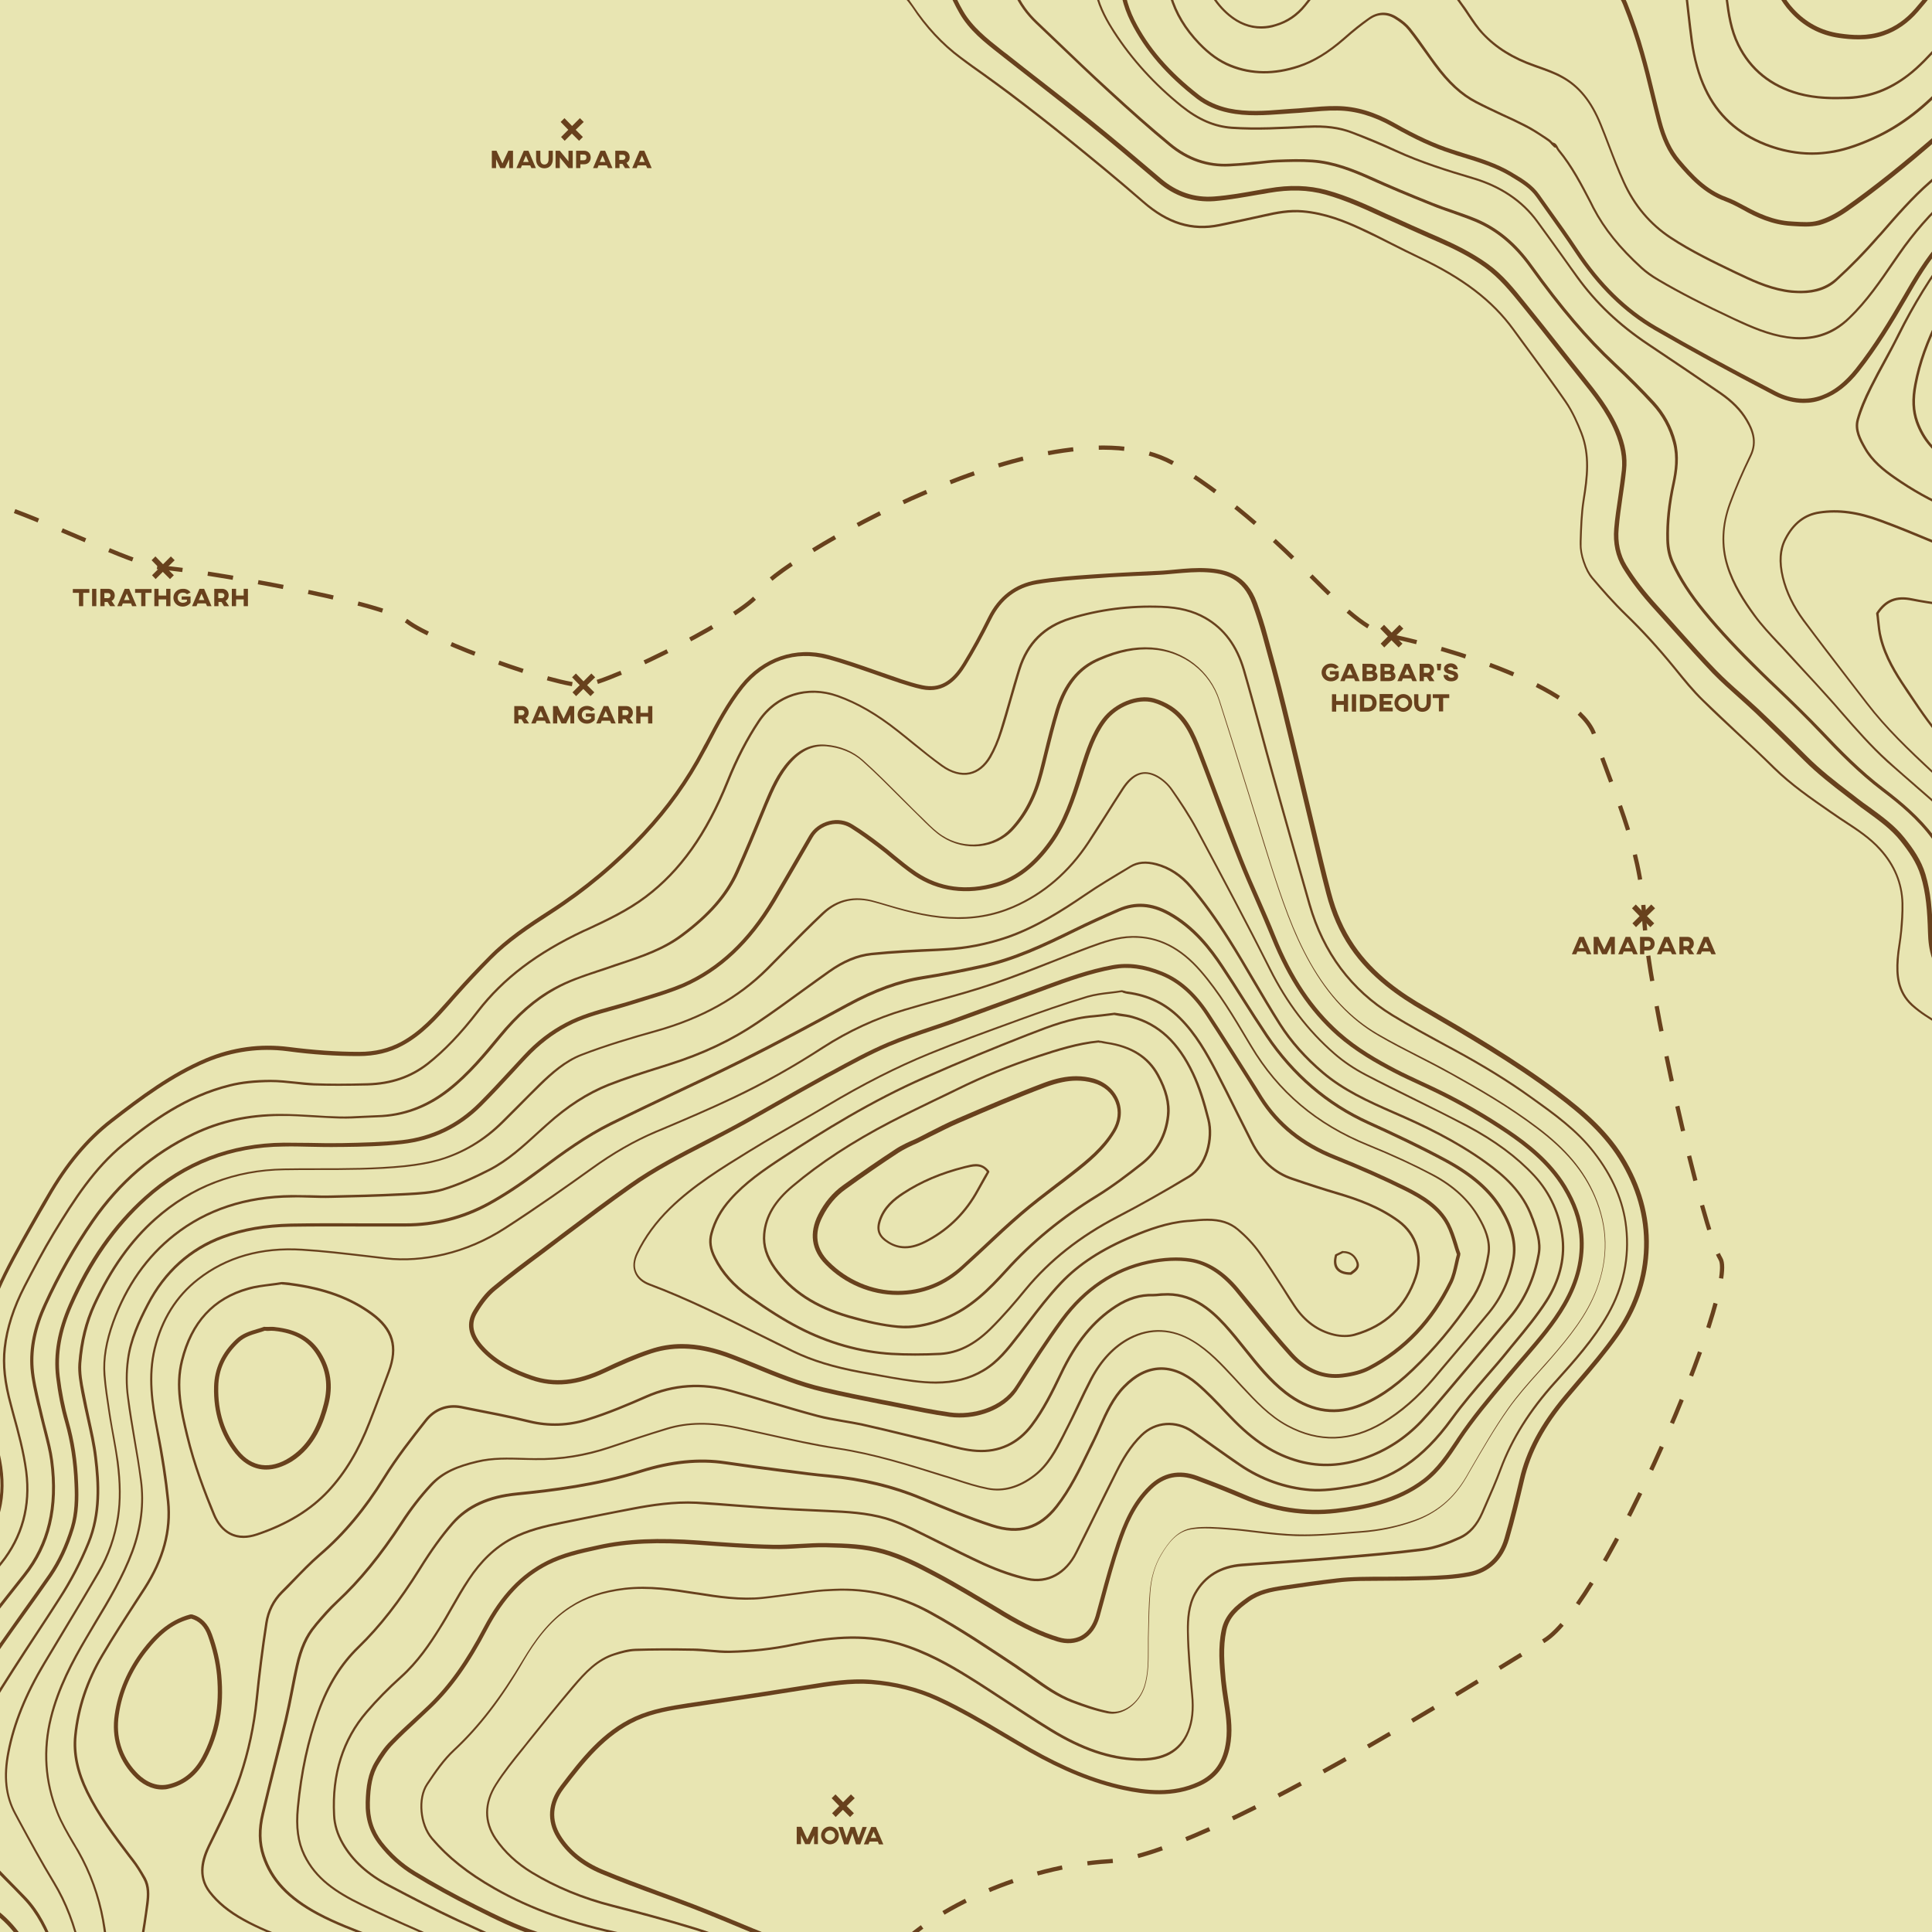 <?xml version="1.0" encoding="utf-8"?>
<!-- Generator: Adobe Illustrator 22.0.0, SVG Export Plug-In . SVG Version: 6.00 Build 0)  -->
<svg version="1.1" id="Layer_1" xmlns="http://www.w3.org/2000/svg" xmlns:xlink="http://www.w3.org/1999/xlink" x="0px" y="0px"
	 viewBox="0 0 912.5 912.5" style="enable-background:new 0 0 912.5 912.5;" xml:space="preserve">
<style type="text/css">
	.st0{fill:#E8E5B2;stroke:#000000;stroke-miterlimit:10;}
	.st1{fill:#68411D;}
	.st2{enable-background:new    ;}
	.st3{fill:none;stroke:#68411D;stroke-width:2;stroke-miterlimit:10;stroke-dasharray:12.062,12.062;}
</style>
<rect x="-41" y="-41" class="st0" width="994.6" height="994.6"/>
<g>
	<g>
		<path class="st1" d="M923.1,489.1c-0.1,0-0.2,0-0.3-0.1c-0.6-0.4-1.1-0.9-1.7-1.3c-1.2-0.9-2.4-1.9-3.7-2.7l-1.7-1
			c-4.4-2.6-9-5.4-13-9c-7-6.5-7.4-14.7-6.9-21.9c0.2-2.4,0.5-4.9,0.9-7.2c0.3-2,0.6-4.1,0.8-6.2c0.3-3.9,0.7-8.5,0.6-13.1
			c-0.2-9.3-3.7-17.7-10.4-25.1c-4.7-5.3-10.7-9.2-16.4-12.9c-1.7-1.1-3.5-2.3-5.2-3.5l-1.9-1.3c-9.1-6.3-18.5-12.8-26.6-20.7
			c-5.7-5.7-11.7-11.3-17.6-16.7c-5.3-4.9-10.8-10-16-15.2c-4.7-4.5-8.9-9.7-12.9-14.7l-0.9-1.1c-7.6-9.3-15-17.3-22.5-24.6
			c-5.9-5.7-11.4-12-16-17.5c-1.6-1.9-2.9-4.4-4.1-7.9c-1-3-1.5-5.9-1.5-8.4v-1.3c0.2-6.5,0.4-13.1,1.4-19.6c1.7-10.7,3-21.1-1-31.4
			c-1.7-4.3-4-9.8-7.4-14.7c-5.5-8-11.4-15.9-17-23.6c-2.6-3.5-5.2-7-7.7-10.5c-9.9-13.6-23.6-24-44.4-33.9c-4.3-2-8.6-4.2-12.8-6.3
			c-4.9-2.5-10-5-15-7.3c-7.1-3.3-16.5-7.1-26.9-8c-6.1-0.5-12.2,0.6-17.8,1.9c-6.2,1.4-12.5,2.7-18.5,4l-2.9,0.6
			c-13.1,2.7-24.7-0.8-36.5-11.2C527.5,85.2,515,75,503.9,66c-8-6.5-16.7-13.3-27.4-21.4c-4-3-8.1-6-12.1-8.9
			c-3.5-2.5-7.2-5.1-10.7-7.8c-8.9-6.6-16.6-14.9-23-24.7c-4.9-6.9-9.7-10.7-16-12.2c-4.6-1.1-9.1-0.8-14.6,1.2
			c-6.2,2.2-9.7-2.5-14.5,1.8c-0.6,0.5-1.8,1.9-2.5,2.2c-0.3,0.1,0.5,2,0.2,2.2c-0.3,0.1-0.9,0.2-1-0.1s-2.3-1.4-2.1-1.6
			c0.3-0.2,1.4-1.9,1.7-2c0.7-0.3,1-1.8,1.4-2.2c4.8-4.3,10.1,0.9,16.4-1.4c5.7-2,10.4-2.4,15.2-1.2c6.5,1.6,11.7,5.6,16.3,12.6
			c6.4,9.6,14,17.9,22.8,24.4c3.5,2.6,7.1,5.2,10.7,7.7c4,2.9,8.2,5.9,12.2,8.9c10.7,8.1,19.4,14.9,27.5,21.5
			c11.1,9,23.6,19.2,35.7,29.8c11.6,10.1,22.9,13.6,35.6,11l2.9-0.6c6.1-1.3,12.4-2.6,18.5-4c5.7-1.3,11.9-2.5,18.2-1.9
			c10.6,0.9,20.2,4.8,27.3,8.1c5.1,2.3,10.1,4.9,15,7.4c4.2,2.1,8.5,4.3,12.7,6.3c21,9.9,34.8,20.5,44.8,34.2
			c2.6,3.5,5.1,7,7.7,10.5c5.7,7.7,11.5,15.6,17,23.6c3.4,5,5.8,10.6,7.5,14.9c4.1,10.5,2.9,21.2,1.1,32c-1,6.4-1.2,13-1.4,19.4v1.3
			c-0.1,2.4,0.4,5.2,1.4,8.1c1.1,3.3,2.4,5.7,3.9,7.5c4.6,5.4,10.1,11.7,16,17.4c7.6,7.3,15,15.4,22.6,24.7l0.9,1.1
			c4,4.9,8.2,10.1,12.8,14.6c5.3,5.1,10.7,10.2,16,15.2c5.8,5.4,11.8,11,17.6,16.7c8,7.9,17.4,14.4,26.4,20.6l1.9,1.3
			c1.7,1.2,3.5,2.4,5.2,3.5c5.8,3.8,11.8,7.8,16.6,13.1c6.9,7.6,10.4,16.3,10.7,25.8c0.1,4.7-0.2,9.3-0.6,13.2
			c-0.2,2.1-0.5,4.2-0.8,6.3c-0.3,2.3-0.7,4.8-0.8,7.1c-0.5,6.9-0.1,14.9,6.6,21.1c3.9,3.6,8.4,6.3,12.8,8.9l1.7,1
			c1.3,0.8,2.6,1.8,3.8,2.7c0.6,0.4,1.1,0.9,1.7,1.3c0.2,0.2,0.3,0.5,0.1,0.8C923.4,489,923.2,489.1,923.1,489.1z"/>
	</g>
	<g>
		<path class="st1" d="M923.1,419.9c-0.3,0-0.5-0.2-0.5-0.5c-0.8-7.7-3.9-14.9-10.2-23.4c-6.7-9.1-15.3-16.2-23.6-22.5
			c-10.9-8.3-20.4-18-29-27.1c-6.6-7-13.7-13.9-20.6-20.5c-2.6-2.5-5.3-5-7.9-7.6c-10.8-10.5-19.4-19.7-26.9-28.9
			c-6.5-8-11.4-15.5-14.9-23c-1.6-3.4-2.4-7.1-2.5-11.3c-0.2-8.3,0.7-17.1,2.8-26.7c1.2-5.6,2.2-12.3,0.4-19.2s-5.1-13-10-18.3
			c-5.3-5.8-11.3-11.8-18.2-18.3c-13-12.2-25.2-26.5-39.5-46.4c-7.4-10.3-15.8-17.3-25.8-21.5c-3.6-1.5-7.4-2.8-11-4.1
			c-3.1-1.1-6.4-2.2-9.5-3.5c-11.5-4.6-20.8-8.5-29.2-12.3s-17.5-7.4-27.3-8.1c-5.5-0.4-11.2-0.2-16.5,0c-3,0.1-6,0.5-8.9,0.8
			c-1.7,0.2-3.4,0.4-5.1,0.5c-3,0.3-6.1,0.4-8.6,0.6c-10.5,0.5-20.1-2.8-28.6-9.9c-9.2-7.6-18.5-15.9-28.6-25.2
			c-8.6-7.9-17.2-16.2-25.6-24.2c-2.8-2.7-5.7-5.4-8.5-8.1c-4.6-4.4-8.1-9.2-10.5-14.7c-1.5-3.4-2.2-6.9-2.9-10.4
			c-0.3-1.5-0.6-3.1-1-4.6c-0.2-0.9-0.4-1.9-0.6-2.9c-0.2-0.9-0.4-1.9-0.6-2.8c0-0.1-0.3-0.3-0.5-0.5c-0.2-0.1-0.3-0.3-0.5-0.4
			c-0.2-0.2-0.2-0.6,0-0.8s0.6-0.2,0.8,0c0.1,0.1,0.2,0.2,0.4,0.3c0.4,0.3,0.8,0.6,0.9,1.1c0.2,1,0.4,2,0.6,2.9s0.4,1.9,0.6,2.8
			c0.4,1.5,0.7,3.1,1,4.6c0.7,3.4,1.4,6.9,2.9,10.2c2.4,5.4,5.7,10.1,10.3,14.4c2.8,2.7,5.7,5.4,8.5,8.1c8.3,8,16.9,16.2,25.6,24.1
			c10.1,9.3,19.4,17.5,28.6,25.1c8.3,6.9,17.7,10.2,27.9,9.6c2.5-0.1,5.5-0.3,8.6-0.6c1.7-0.2,3.4-0.4,5.1-0.5c2.9-0.3,6-0.7,9-0.8
			c5.3-0.2,11-0.4,16.6,0c9.9,0.7,19.2,4.4,27.7,8.2c8.4,3.8,17.6,7.7,29.1,12.3c3.1,1.2,6.3,2.4,9.4,3.4c3.7,1.3,7.5,2.6,11.1,4.1
			c10.1,4.3,18.7,11.4,26.2,21.9c14.3,19.8,26.4,34.1,39.4,46.2c7,6.5,12.9,12.5,18.3,18.3c4.9,5.4,8.4,11.7,10.2,18.7
			s0.8,13.9-0.4,19.7c-2.1,9.6-3,18.2-2.8,26.5c0.1,4.1,0.9,7.7,2.4,10.9c3.4,7.5,8.2,14.9,14.7,22.8c7.5,9.2,16.1,18.3,26.8,28.8
			c2.6,2.5,5.2,5.1,7.9,7.6c6.9,6.6,14,13.5,20.7,20.5c8.6,9.1,18,18.7,28.9,27c8.4,6.4,17,13.6,23.8,22.7c6.4,8.7,9.6,16.1,10.4,24
			C923.7,419.6,923.4,419.9,923.1,419.9L923.1,419.9z"/>
	</g>
	<g>
		<path class="st1" d="M923.1,391.3c-0.2,0-0.4-0.1-0.5-0.3c-2.8-4.9-6.4-9.2-10.7-13c-2.1-1.8-4.1-3.6-6.2-5.4
			c-4.7-4.1-9.6-8.4-14.4-12.6c-7.8-7.1-14.9-15.2-21.7-23c-2.2-2.6-4.4-5.1-6.7-7.6c-3.5-3.9-7.1-7.9-10.7-11.7
			c-2.8-3.1-5.7-6.1-8.5-9.2c-1.3-1.5-2.7-3-4.1-4.4c-3.9-4.2-7.9-8.5-11.3-13.1c-4.8-6.5-10-14.4-12.8-23.5
			c-3-9.6-2.5-19.6,1.2-29.8c2.6-7.1,5.8-14.5,9.7-22.6c2.5-5.2,2-10.1-1.8-16.4c-2.8-4.7-6.8-8.7-12.1-12.4
			c-10.2-7-21.4-14.6-34.3-23.2c-13.8-9.2-24.7-19.6-33.6-31.9c-2.1-3-4.3-6-6.4-9c-4.1-5.7-8.3-11.6-12.5-17.3
			c-7.1-9.7-17.3-16.5-30.3-20.3c-11.8-3.5-24.4-7.4-36.4-12.9c-6.4-2.9-13.1-5.7-20.5-8.6c-6-2.3-12.6-3.1-20.6-2.7h-0.6
			c-11.6,0.6-23.6,1.3-35.4,0.5c-8.3-0.6-15.9-3.8-24-10.3c-12.9-10.4-23.7-22.3-32.1-35.3c-3-4.7-6.7-11-8.4-18.1
			c-0.8-3.4-1-7.1-1.2-10.6v-1c-0.1-2.6-0.1-5.2-0.1-7.8c0-1.1,0-2.3,0-3.4c0-0.3,0.2-0.5,0.5-0.5s0.5,0.2,0.5,0.5
			c0,1.1,0,2.3,0,3.4c0,2.5-0.1,5.2,0.1,7.7v1c0.2,3.5,0.3,7,1.1,10.4c1.6,6.9,5.2,13.2,8.2,17.8c8.3,12.9,19,24.7,31.8,35
			c7.9,6.3,15.3,9.5,23.4,10.1c11.8,0.8,23.8,0.1,35.3-0.5h0.6c8.2-0.4,14.9,0.4,21.1,2.8c7.5,2.8,14.2,5.6,20.6,8.6
			c11.9,5.5,24.4,9.4,36.2,12.9c13.3,3.9,23.7,10.8,30.9,20.7c4.2,5.7,8.4,11.6,12.5,17.3c2.1,3,4.3,6,6.4,8.9
			c8.8,12.2,19.7,22.5,33.3,31.6c12.9,8.6,24.1,16.2,34.3,23.2c5.5,3.8,9.6,7.9,12.4,12.7c2.6,4.4,5.3,10.4,1.9,17.4
			c-3.9,8-7.1,15.4-9.7,22.5c-3.7,10-4.1,19.7-1.2,29.1c2.8,8.9,7.9,16.7,12.6,23.2c3.3,4.6,7.3,8.9,11.2,13
			c1.4,1.5,2.7,2.9,4.1,4.4c2.8,3.1,5.6,6.1,8.4,9.2c3.5,3.8,7.2,7.8,10.7,11.7c2.3,2.5,4.5,5.1,6.7,7.6
			c6.8,7.8,13.8,15.8,21.6,22.9c4.7,4.3,9.6,8.5,14.3,12.6c2.1,1.8,4.1,3.6,6.2,5.4c4.4,3.9,8.1,8.3,11,13.3
			c0.2,0.3,0.1,0.6-0.2,0.8C923.3,391.3,923.2,391.3,923.1,391.3z"/>
	</g>
	<g>
		<path class="st1" d="M850.6,138.5c-1.4,0-2.9-0.1-4.5-0.2c-8.6-0.9-16.4-4.2-23.7-7.7l-3-1.4c-10.2-4.9-20.8-10-30.5-16.4
			c-9.8-6.5-17.4-15.4-22.4-26.6c-2.6-5.7-4.9-11.7-7.1-17.5c-1.2-3.2-2.5-6.5-3.8-9.7c-4.4-10.8-10.1-17.9-18.1-22.2
			c-3.6-2-7.5-3.3-11.4-4.7l-1.4-0.5C714.4,28,706.3,23,700,16.2c-2.5-2.6-4.6-5.7-6.6-8.7c-1-1.5-2-3-3-4.4l-3.1-4.3
			c-3.8-5.3-7.8-10.7-11.8-16c-2.2-2.9-5.3-6.4-10-7.8c-0.3-0.1-0.5-0.4-0.4-0.7c0.1-0.3,0.4-0.4,0.7-0.4c5,1.6,8.2,5.2,10.5,8.2
			c4,5.3,8,10.7,11.8,16l3.1,4.3c1.1,1.4,2.1,3,3,4.4c2,2.9,4,6,6.4,8.6c6.2,6.6,14.2,11.6,24.3,15.1l1.4,0.5
			c3.9,1.4,7.9,2.8,11.5,4.8c8.2,4.5,14.1,11.7,18.6,22.8c1.3,3.2,2.6,6.5,3.8,9.7c2.2,5.8,4.5,11.7,7.1,17.4
			c5,11,12.4,19.8,22,26.1c9.6,6.3,20.2,11.4,30.4,16.3l3,1.4c7.1,3.4,14.9,6.7,23.3,7.6c9,0.9,15.9-0.9,21.2-5.7
			c6.5-5.9,13-12.6,19.4-19.9l1.3-1.4c7.3-8.4,14.8-17.1,23.4-24.6c2.6-2.3,5.1-4.9,7.5-7.3c1.1-1.2,2.2-2.3,3.4-3.4
			c0.2-0.2,0.6-0.2,0.8,0s0.2,0.6,0,0.8c-1.1,1.1-2.2,2.3-3.4,3.4c-2.4,2.5-4.9,5.1-7.6,7.4c-8.5,7.4-16,16.1-23.3,24.5l-1.3,1.4
			c-6.4,7.4-13,14.1-19.5,20C863.6,136.5,857.8,138.5,850.6,138.5z"/>
	</g>
	<g>
		<path class="st1" d="M734.4,69.7c-0.1,0-0.3-0.1-0.4-0.2c-0.3-0.3-0.7-0.7-1-1c-0.7-0.8-1.3-1.5-2.1-2l-1.3-0.9
			c-3.1-2.1-6.4-4.2-9.8-5.9c-3.5-1.8-7.1-3.5-10.7-5.1c-4-1.9-8.2-3.8-12.2-5.9c-7-3.6-13.3-9.4-19.7-18.1
			c-1.4-1.9-2.7-3.8-4.1-5.7c-2.6-3.6-5.2-7.3-8-10.8c-1.4-1.8-3.5-3.5-6.4-5.3c-3.9-2.4-8.1-2.2-11.9,0.5
			c-3.6,2.6-7.3,5.5-11.7,9.4c-7.6,6.6-14.5,10.8-21.7,13.2C602,35.7,591,35.6,581,31.6c-5.2-2.1-10.1-5.6-15-10.7
			c-6.6-6.9-11.2-14.4-13.5-22.5c-1.2-4.1-1.7-8.5-2.3-12.7c-0.1-1-0.3-2-0.4-3.1c-0.2-1.8-0.3-3.7-0.3-5.6c0-0.8,0-1.7,0-2.5
			c0-0.3,0.2-0.6,0.5-0.6s0.6,0.2,0.6,0.5c0,0.8,0,1.7,0,2.5c0,1.8,0,3.6,0.3,5.4c0.1,1,0.3,2,0.4,3.1c0.5,4.2,1.1,8.5,2.2,12.6
			c2.3,7.9,6.7,15.3,13.2,22.1c4.8,5,9.6,8.4,14.7,10.4c9.9,4,20.3,4.1,31.9,0.3c7-2.3,13.8-6.4,21.3-13c4.4-3.9,8.2-6.9,11.8-9.4
			c4.2-3,8.8-3.2,13.1-0.6c3,1.8,5.2,3.7,6.7,5.6c2.8,3.5,5.5,7.3,8,10.9c1.3,1.9,2.7,3.8,4.1,5.7c6.4,8.7,12.3,14.2,19.3,17.8
			c4,2.1,8.1,4,12.1,5.9c3.5,1.6,7.2,3.3,10.7,5.1c3.4,1.7,6.7,3.9,9.9,6l1.3,0.9c0.9,0.6,1.6,1.4,2.3,2.2c0.3,0.3,0.6,0.7,0.9,1
			c0.2,0.2,0.2,0.6,0,0.8C734.7,69.7,734.5,69.7,734.4,69.7z"/>
	</g>
	<g>
		<path class="st1" d="M850.2,160.3c-2,0-4-0.2-6.1-0.5c-8.9-1.3-16.8-4.7-25.3-8.7c-14.3-6.7-25.7-12.5-35.7-18.4
			c-3.3-1.9-5.9-3.8-8.1-5.8c-10.4-9.5-17.6-18.5-22.8-28.4l-1.3-2.6c-4.4-8.4-8.9-17.1-15.1-24.6c-0.3-0.4-0.5-0.8-0.8-1.2
			c-0.5-1-0.9-1.5-1.8-1.7c-0.3,0-0.5-0.3-0.5-0.6c0-0.3,0.3-0.5,0.6-0.5c1.5,0.2,2.1,1.3,2.6,2.3c0.2,0.4,0.4,0.8,0.6,1
			c6.3,7.6,10.8,16.3,15.2,24.8L753,98c5.1,9.8,12.3,18.7,22.6,28.1c2.1,1.9,4.7,3.8,7.9,5.7c10,5.9,21.3,11.7,35.6,18.4
			c8.5,3.9,16.2,7.3,25,8.6c11.5,1.6,21-1.3,29-9c8.2-7.9,14.6-17.3,20.8-26.4c0.8-1.2,1.7-2.4,2.5-3.6c7-10.1,15.1-19.4,24.1-27.5
			c0.5-0.5,0.9-1,1.3-1.6c0.2-0.3,0.4-0.6,0.6-0.9c0.2-0.2,0.5-0.3,0.8-0.1c0.2,0.2,0.3,0.5,0.1,0.8s-0.4,0.5-0.6,0.8
			c-0.4,0.6-0.9,1.3-1.5,1.8c-9,8.1-17,17.3-23.9,27.3c-0.8,1.2-1.7,2.4-2.5,3.6c-6.3,9.1-12.7,18.6-21,26.5
			C867.2,157.1,859.4,160.3,850.2,160.3z"/>
	</g>
	<g>
		<path class="st1" d="M923.1,375.9c-0.1,0-0.3-0.1-0.4-0.2c-1.1-1.1-2.1-2.3-3.2-3.5c-2.3-2.5-4.6-5-7.1-7.3
			c-11.2-10.4-21.9-20.7-30.9-32.4c-3-3.9-6.1-7.9-9.1-11.8c-6.9-8.9-14-18.2-20.9-27.4c-4.8-6.5-8.2-13.4-9.9-20.5
			c-1.8-7.4-1.4-13.5,1.3-18.6c3.9-7.5,9.4-11.7,16.5-12.7c9-1.4,18.3-0.1,29.1,3.9c8.2,3,16.4,6.4,24.3,9.7c3,1.2,5.9,2.5,8.9,3.7
			c0.4,0.2,0.8,0.6,1,0.9c0.1,0.1,0.2,0.2,0.3,0.4c0.2,0.2,0.2,0.6,0,0.8c-0.2,0.2-0.6,0.2-0.8,0c-0.1-0.1-0.3-0.3-0.4-0.4
			c-0.2-0.2-0.4-0.5-0.6-0.6c-3-1.2-5.9-2.4-8.9-3.7c-7.9-3.3-16.1-6.7-24.3-9.7c-10.7-4-19.8-5.2-28.6-3.9c-6.8,1-12,5-15.7,12.2
			c-2.5,4.8-2.9,10.7-1.2,17.8c1.7,6.9,4.9,13.6,9.7,20.1c6.8,9.2,14,18.5,20.8,27.4c3,3.9,6.1,7.9,9.1,11.8
			c8.9,11.7,19.7,21.9,30.8,32.3c2.5,2.3,4.9,4.9,7.2,7.4c1.1,1.2,2.1,2.3,3.2,3.4c0.2,0.2,0.2,0.6,0,0.8
			C923.3,375.8,923.2,375.9,923.1,375.9z"/>
	</g>
	<g>
		<path class="st1" d="M855.9,73.1c-7.3,0-14.7-1.4-22.2-4.3c-13.3-5.2-23-14.1-28.8-26.6c-3.1-6.6-5.2-14.3-6.4-22.7
			c-0.6-4.4-1.1-8.9-1.6-13.3c-0.4-3.9-0.9-7.9-1.4-11.9c-0.9-6.9-1.8-13-3.9-19c-0.1-0.3,0-0.6,0.3-0.7s0.6,0,0.7,0.3
			c2.2,6.1,3.1,12.3,4,19.3c0.5,4,1,8,1.4,11.9c0.5,4.3,1,8.8,1.6,13.2c1.1,8.3,3.2,15.9,6.3,22.4c5.7,12.2,15.2,20.9,28.2,26
			c10.8,4.2,21.5,5.3,31.9,3.3c5.9-1.1,12.3-3.3,19.6-6.7c12-5.6,23-14.1,33.9-26.1c0.9-1,1.5-2.1,2.2-3.3c0.3-0.6,0.6-1.1,1-1.7
			c0.2-0.3,0.5-0.3,0.8-0.2c0.3,0.2,0.3,0.5,0.2,0.8c-0.3,0.5-0.6,1.1-0.9,1.7c-0.7,1.2-1.4,2.5-2.3,3.5
			c-10.9,12.1-22.1,20.7-34.2,26.3c-7.3,3.4-13.8,5.7-19.8,6.8C862.8,72.7,859.4,73.1,855.9,73.1z"/>
	</g>
	<g>
		<path class="st1" d="M867.1,46.9c-5.6,0-11.6-0.5-17.7-2.1c-13.4-3.7-23.1-11.6-28.9-23.4c-3.5-7.1-4.6-14.7-5.5-21.9
			c-0.7-5.6-1.5-11.4-2.3-16.9c-0.4-2.5-0.7-4.9-1.1-7.4c0-0.3,0.2-0.6,0.5-0.6s0.6,0.2,0.6,0.5c0.3,2.5,0.7,4.9,1.1,7.4
			c0.8,5.5,1.6,11.3,2.3,16.9c0.9,7.1,2,14.6,5.4,21.5c5.7,11.5,15.2,19.2,28.2,22.8c8.2,2.3,16.5,2.2,23.6,1.9
			c9.9-0.5,18.9-3.9,27.6-10.5c5.3-4.1,10-9.2,14.5-14.2c0.7-0.7,1.4-1.5,2-2.2c1.5-1.6,2.6-3.7,3.6-5.6c0.5-0.9,1-1.9,1.5-2.8
			c0.2-0.3,0.5-0.3,0.8-0.2c0.3,0.2,0.3,0.5,0.2,0.8c-0.5,0.9-1,1.8-1.5,2.7c-1.1,2-2.2,4.2-3.8,5.9c-0.7,0.7-1.4,1.5-2,2.2
			c-4.6,5-9.3,10.2-14.7,14.3c-8.8,6.8-18.1,10.3-28.2,10.8C871.4,46.8,869.3,46.9,867.1,46.9z"/>
	</g>
	<g>
		<path class="st1" d="M922.8,242.1c-0.1,0-0.2,0-0.4-0.1c-0.2-0.2-0.4-0.3-0.6-0.5c-0.3-0.3-0.7-0.7-1-0.8
			c-9.1-3.8-17.9-8.8-26.4-14.7c-5-3.5-10.6-7.9-14.1-14.2c-2.1-3.6-4.9-8.6-3.4-13.8c1.3-4.7,3.3-9.6,6.3-15.5
			c2.1-4.2,4.3-8.3,6.5-12.3s4.5-8.2,6.5-12.3c7.1-14.2,15.5-27.8,25-40.4c0.4-0.5,0.7-1.1,1-1.6c0.1-0.3,0.3-0.6,0.4-0.8
			c0.1-0.3,0.5-0.4,0.7-0.2c0.3,0.1,0.4,0.5,0.2,0.7s-0.3,0.5-0.4,0.8c-0.3,0.6-0.6,1.2-1.1,1.8c-9.5,12.5-17.8,26-24.8,40.2
			c-2.1,4.2-4.3,8.3-6.5,12.4c-2.2,4-4.4,8.1-6.5,12.3c-2.9,5.9-4.9,10.7-6.2,15.3c-1.2,4.4,0.8,8.5,3.3,12.9
			c3.4,6.1,8.9,10.4,13.8,13.8c8.4,5.9,17.2,10.8,26.2,14.6c0.5,0.2,1,0.6,1.4,1c0.2,0.2,0.3,0.3,0.5,0.5s0.3,0.5,0.1,0.8
			C923.1,242,922.9,242.1,922.8,242.1z"/>
	</g>
	<g>
		<path class="st1" d="M923.1,356.4c-0.2,0-0.3-0.1-0.4-0.2c-0.4-0.5-0.7-1-1.1-1.5c-0.7-1-1.5-2.1-2.3-3
			c-6.7-6.9-12.1-15-17.4-22.8c-0.9-1.3-1.8-2.6-2.6-3.9c-4.4-6.5-9.2-14.3-11.5-23.3c-0.7-2.9-1-5.9-1.3-8.6
			c-0.1-1.1-0.2-2.3-0.4-3.3c0-0.1,0-0.3,0.1-0.4c4.1-6.3,9.3-8.4,17-6.8c4.6,1,9.3,1.6,13.8,2.3c2,0.3,4.1,0.6,6.1,0.9
			c0.3,0,0.5,0.3,0.5,0.6c0,0.3-0.3,0.5-0.6,0.5c-2-0.3-4.1-0.6-6.1-0.9c-4.6-0.7-9.3-1.4-13.9-2.3c-7.1-1.5-11.9,0.4-15.7,6.1
			c0.1,1,0.2,2,0.3,3.1c0.3,2.6,0.5,5.6,1.3,8.4c2.2,8.8,7,16.6,11.3,23c0.9,1.3,1.8,2.6,2.6,3.9c5.2,7.8,10.6,15.8,17.2,22.7
			c0.9,1,1.7,2.1,2.5,3.1c0.3,0.5,0.7,1,1,1.5c0.2,0.2,0.1,0.6-0.1,0.8C923.3,356.4,923.2,356.4,923.1,356.4z"/>
	</g>
	<g>
		<path class="st1" d="M595.7,13.5c-5.5,0-10.7-2-15.5-6c-6.8-5.7-11.4-13.5-13.9-24c-0.5-2-0.8-4.1-1.1-6.1
			c-0.1-0.9-0.3-1.8-0.4-2.8c0-0.3,0.2-0.6,0.5-0.6s0.6,0.2,0.6,0.5c0.1,0.9,0.3,1.9,0.4,2.8c0.3,2,0.6,4.1,1,6
			c2.5,10.2,6.9,17.9,13.5,23.4c6.5,5.4,13.7,7,21.5,4.7c5.4-1.6,10-4.7,13.7-9.3c2.7-3.3,5.3-6.7,7.8-10.1c2.2-3,4.5-6,6.9-9
			l0.6-0.7c2.6-3.3,5.3-6.7,9.6-8.3c0.3-0.1,0.6,0,0.7,0.3c0.1,0.3,0,0.6-0.3,0.7c-4,1.5-6.6,4.8-9.2,8l-0.6,0.7
			c-2.3,2.9-4.7,6-6.9,9c-2.5,3.3-5.1,6.8-7.8,10.1c-3.8,4.8-8.6,8-14.2,9.6C600.4,13.2,598,13.5,595.7,13.5z"/>
	</g>
	<g>
		<path class="st1" d="M922.8,219.8c-0.1,0-0.3-0.1-0.4-0.2c-0.1-0.1-0.3-0.3-0.4-0.4c-0.2-0.3-0.4-0.5-0.7-0.6
			c-8-4.4-13.5-10.8-16.5-19.2c-1.8-5.2-2.1-10.9-0.7-18c1.9-10.1,5.6-20.5,11.3-31.6c1.5-3,3.2-5.9,4.9-8.7
			c0.8-1.3,1.5-2.6,2.3-3.9c0.2-0.3,0.5-0.4,0.8-0.2c0.3,0.1,0.4,0.5,0.2,0.8c-0.7,1.3-1.5,2.6-2.3,3.9c-1.6,2.8-3.3,5.7-4.8,8.6
			c-5.7,11-9.3,21.2-11.2,31.3c-1.3,6.9-1.1,12.4,0.7,17.4c2.9,8.1,8.2,14.4,16,18.6c0.4,0.2,0.7,0.6,1,0.9c0.1,0.1,0.2,0.2,0.3,0.4
			c0.2,0.2,0.2,0.6,0,0.8C923.1,219.7,922.9,219.8,922.8,219.8z"/>
	</g>
</g>
<g>
	<g>
		<g>
			<path class="st1" d="M366.4,927.5c-0.1,0-0.2,0-0.3-0.1c-1.1-0.6-2.3-1.3-3.4-2c-2.4-1.4-4.9-2.9-7.5-3.9
				c-8.4-3.4-18-7.2-27.7-10.2c-12.7-3.9-25.9-7.4-38.3-10.6c-14-3.6-26.8-8.9-38-15.7c-7.3-4.4-13.1-9.8-17.5-16.2
				c-5.5-8.1-5.5-17.2,0.2-26.2c3.7-5.9,8.2-11.5,12.5-16.8c1.2-1.5,2.4-2.9,3.5-4.4c5.9-7.4,13-16.2,20.4-25c6-7,11.6-13,19.9-15.6
				c3-1,6.5-2,10-2.1c7.9-0.2,16.4-0.3,27.4-0.1c2.6,0,5.2,0.3,7.7,0.5c3.1,0.3,6.3,0.5,9.5,0.5c9.9-0.2,20.1-1.3,30.1-3.4
				c14.8-3,32.3-5.5,49.8-0.4c12.9,3.7,24.3,10.3,32.8,15.6c6.2,3.8,12.3,7.9,18.3,11.8c6.8,4.4,13.8,9,20.8,13.3
				c14.7,9,27.6,13.4,40.5,13.9c12.2,0.4,20-3.8,23.7-12.8c1.9-4.8,2.5-10.3,1.8-17.3c-0.9-9.7-1.9-19.8-2-29.9
				c-0.1-5.8,0.3-12.4,3.5-18.2c4.7-8.3,12.3-12.9,22.5-13.7c4.6-0.3,9.3-0.7,13.9-1c8.5-0.6,17.2-1.2,25.8-1.9l5.8-0.5
				c13.1-1.1,26.6-2.2,39.9-3.9c6.4-0.8,12.6-3.4,17.4-5.5c4.4-2,7.9-5.9,10.3-11.5c0.6-1.3,1.1-2.6,1.7-3.9
				c2.4-5.5,4.9-11.1,7-16.8c5.4-14.4,13.8-27.8,25.7-41l0.2-0.2c8.9-9.9,18.1-20.1,24.8-31.9c7.2-12.8,10.1-26.5,8.5-40.8
				c-1.3-12.2-6.5-24-15.2-35.2c-8-10.3-18.7-17.9-29-25.3l-0.7-0.5c-10.5-7.5-22.1-14.7-36.5-22.5l-3.9-2.1
				c-8.3-4.5-16.8-9.1-25-14.1c-19.5-12-32.7-29.7-39.3-52.6c-6.1-21.3-12-42.4-17.6-62.2c-1.7-6.1-3.4-12.3-5-18.3
				c-2.7-9.9-5.5-20.2-8.4-30.2c-3.3-11.3-9.2-19.3-18-24.3c-5.6-3.2-12.1-4.9-20.5-5.2c-14.7-0.5-29.1,1.3-42.7,5.5
				c-12.2,3.8-20,11.5-23.8,23.6c-1.5,4.7-2.8,9.6-4.2,14.2c-1.4,4.9-2.8,10-4.4,14.9c-1.5,4.7-3.3,8.9-5.3,12.4
				c-2.6,4.4-6.1,7.2-10,8c-4.2,0.9-8.9-0.4-13.5-3.7c-4.7-3.4-9.2-7.1-13.6-10.6c-2.3-1.9-4.8-3.9-7.2-5.8
				c-10-7.9-19-13.1-28.3-16.4c-14.1-5-28.5-0.4-36.6,11.7c-5.5,8.2-10.3,17.5-14.7,28.4c-10.1,25-22.5,42.3-38.9,54.7
				c-8.6,6.5-18.4,11.1-27.9,15.5l-1.4,0.6c-22.1,10.4-37.9,22.4-49.8,37.8c-8.3,10.7-15.9,18.6-23.8,24.9
				c-8.1,6.4-17.6,9.6-28.8,9.9c-10,0.2-18,0.2-25.3,0c-3-0.1-6.1-0.4-9.1-0.8c-3.7-0.4-7.5-0.8-11.3-0.8
				c-7.5,0.1-13.7,0.7-19.2,2.1c-20.5,5.1-36.8,16.9-50.1,27.8c-13.6,11.2-22.9,25.5-32.8,41.8c-5,8.3-9.5,16.8-13.7,24.9
				c-5.2,10.1-8.3,19.6-9.3,29c-0.9,7.9,0,16.2,2.9,26.9c0.3,1.3,0.7,2.5,1,3.8c2.5,9,5,18.3,6.2,27.6C15,711.4,11,726.1,1,738.6
				c-4.4,5.5-8.9,10.9-13.3,16.2s-9,10.7-13.3,16.2c-8.9,11.1-17.8,22.5-26.4,33.6c-3.9,5-7.7,9.9-11.6,14.9
				c-14.8,18.9-26,39.5-38.1,62.5c-2.7,5.2-4.6,11-5.1,16.3c-0.9,8.2,2.9,15.4,11.2,21.2c1.7,1.2,3.6,2.1,5.5,2.9
				c1.2,0.5,2.4,1.1,3.5,1.7c0.8,0.5,1.6,1.1,2.3,1.7c0.3,0.3,0.6,0.5,1,0.8c0.2,0.2,0.3,0.5,0.1,0.8c-0.2,0.2-0.5,0.3-0.8,0.1
				c-0.3-0.3-0.7-0.5-1-0.8c-0.7-0.6-1.4-1.2-2.1-1.6c-1.1-0.6-2.3-1.1-3.4-1.7c-1.9-0.9-3.9-1.8-5.7-3
				c-8.7-6.1-12.6-13.5-11.7-22.2c0.6-5.4,2.5-11.3,5.3-16.7c12.1-23.1,23.3-43.7,38.2-62.7c3.9-5,7.7-9.9,11.6-14.9
				c8.6-11,17.5-22.5,26.4-33.6c4.4-5.5,8.9-10.9,13.3-16.2s8.9-10.7,13.3-16.2c9.8-12.3,13.7-26.7,11.7-42.8
				c-1.2-9.2-3.7-18.5-6.2-27.4c-0.3-1.3-0.7-2.5-1-3.8c-3-10.8-3.9-19.2-3-27.3c1.1-9.5,4.2-19.1,9.5-29.4
				c4.2-8.1,8.7-16.7,13.7-25c9.9-16.3,19.3-30.8,33-42.1c13.4-11,29.8-22.9,50.5-28c5.5-1.4,11.9-2.1,19.4-2.1
				c3.8,0,7.7,0.4,11.4,0.8c3,0.3,6,0.6,9,0.8c7.3,0.3,15.3,0.3,25.3,0c11-0.3,20.2-3.4,28.2-9.6c7.9-6.2,15.4-14,23.6-24.7
				c12-15.5,27.9-27.6,50.2-38.1l1.4-0.6c9.4-4.4,19.2-9,27.7-15.4c16.2-12.2,28.5-29.4,38.5-54.2c4.4-11,9.3-20.3,14.8-28.6
				c8.4-12.6,23.2-17.3,37.9-12.1c9.4,3.4,18.5,8.6,28.6,16.6c2.4,1.9,4.9,3.9,7.2,5.8c4.4,3.6,8.9,7.3,13.6,10.6
				c4.3,3.1,8.7,4.3,12.6,3.5c3.7-0.8,6.9-3.4,9.3-7.5c2-3.4,3.8-7.5,5.2-12.2c1.5-4.9,3-10,4.4-14.9c1.3-4.7,2.7-9.5,4.2-14.3
				c3.9-12.5,11.9-20.5,24.5-24.3c13.7-4.2,28.2-6.1,43.1-5.5c8.5,0.3,15.2,2,21,5.3c9,5.2,15.1,13.3,18.5,24.9
				c2.9,10,5.7,20.3,8.4,30.2c1.6,6,3.3,12.2,5,18.3c5.5,19.8,11.5,40.9,17.6,62.2c6.5,22.7,19.6,40.2,38.8,52
				c8.1,5,16.7,9.6,24.9,14.1l3.9,2.1c14.4,7.8,26.1,15,36.6,22.6l0.7,0.5c10.4,7.4,21.1,15.1,29.2,25.6
				c8.9,11.4,14.1,23.4,15.4,35.8c1.6,14.5-1.3,28.4-8.7,41.4c-6.8,12-16,22.2-24.9,32.1l-0.2,0.2c-11.8,13.1-20.2,26.4-25.5,40.6
				c-2.1,5.7-4.6,11.4-7,16.9c-0.6,1.3-1.1,2.6-1.7,3.9c-2.6,5.9-6.2,10-10.9,12.1c-4.8,2.2-11.2,4.8-17.7,5.6
				c-13.3,1.7-26.8,2.8-39.9,3.9l-5.8,0.5c-8.6,0.7-17.3,1.3-25.8,1.9c-4.6,0.3-9.3,0.6-13.9,1c-9.8,0.7-17.1,5.1-21.6,13.1
				c-3.1,5.5-3.4,12-3.4,17.6c0.2,10,1.1,20.1,2,29.8c0.7,7.2,0.1,12.9-1.9,17.8c-3.9,9.6-12,14-24.7,13.5c-13.1-0.5-26.1-4.9-41-14
				c-7-4.3-14-8.9-20.8-13.4c-6-3.9-12.1-8-18.3-11.8c-8.4-5.2-19.8-11.7-32.5-15.5c-17.3-5-34.6-2.6-49.3,0.4
				c-10.1,2.1-20.3,3.2-30.3,3.4c-3.2,0.1-6.5-0.2-9.6-0.5c-2.5-0.2-5.1-0.4-7.6-0.5c-11-0.2-19.5-0.2-27.4,0.1
				c-3.3,0.1-6.7,1.1-9.7,2c-8.1,2.5-13.6,8.4-19.4,15.3c-7.4,8.7-14.5,17.5-20.4,24.9c-1.2,1.5-2.4,2.9-3.5,4.4
				c-4.3,5.3-8.8,10.9-12.5,16.7c-5.4,8.6-5.4,17.2-0.2,25c4.2,6.2,10,11.6,17.1,15.9c11.1,6.7,23.8,12,37.7,15.5
				c12.4,3.2,25.5,6.7,38.3,10.6c9.8,3,19.3,6.8,27.8,10.2c2.7,1.1,5.2,2.5,7.6,4c1.1,0.7,2.2,1.3,3.4,1.9c0.3,0.1,0.4,0.5,0.2,0.7
				C366.7,927.4,366.5,927.5,366.4,927.5z"/>
		</g>
		<g>
			<path class="st1" d="M0.9,928.5H0.8c-0.3-0.1-0.5-0.3-0.4-0.6c0.4-2.2-0.9-3-2.5-4c-0.5-0.3-1.1-0.7-1.6-1.1
				c-5.7-4.9-12.1-7.5-19-7.9c-8.3-0.4-16.5-0.5-26.3-0.4c-7.8,0.1-14.9-1.5-21.3-4.7c-6.1-3-9.7-8.1-10.9-15.5
				c-0.8-4.9,0.4-9.3,1.7-14l0.3-1c3.5-12.5,8.5-23.8,15.1-33.4c12.3-18.2,25.6-37,40.7-57.7c11.3-15.4,23.2-30.5,34.4-44.7
				c11.4-14.4,15.6-31.9,12.7-53.7c-0.6-4.5-1.8-9-2.9-13.4c-0.6-2.5-1.3-5.1-1.9-7.6c-0.4-2-0.9-3.9-1.4-5.8
				c-1.3-5.5-2.6-11.1-3.1-16.7c-0.7-9.6,1.3-19.6,6.3-30.4c6.3-13.9,13.9-27.2,22.4-39.5c12.8-18.4,28.5-31.9,48-41.3
				c12.5-6,25.9-9,41-9c5.3,0,10.6,0.3,15.8,0.6c4,0.3,8.2,0.5,12.3,0.6c3.7,0.1,7.4-0.1,11.1-0.3c2.2-0.1,4.5-0.2,6.8-0.3
				c11.9-0.3,23-4.4,33-12.2c9.6-7.4,17.3-16.9,24.2-25.2c8.5-10.3,16.8-17.6,26.1-22.7c6.5-3.6,13.4-5.9,20.2-8.2
				c1.9-0.6,3.8-1.3,5.7-1.9c1.9-0.7,3.7-1.3,5.6-1.9c9.9-3.3,20.1-6.8,28.6-13.2c12.8-9.5,21-18.9,25.8-29.6
				c4.4-9.7,8.5-19.7,12.5-29.4l0.9-2.2c3.3-8,6.4-15,11.8-20.9c5.2-5.6,10.8-8.1,17.3-7.6c6.9,0.5,13.1,3.1,17.8,7.3
				c6.5,5.8,12.7,12.1,18.7,18.1c3.1,3.1,6.3,6.4,9.6,9.5l1.1,1.1c2.5,2.5,5.1,5,8,6.9c10.4,6.8,24.3,5.4,32.3-3.3
				c6.4-6.9,10.8-15.5,13.5-26.2c0.7-2.9,1.5-5.8,2.2-8.8c1.7-7,3.5-14.1,5.6-21.1c3.8-12.2,10.3-20.2,19.9-24.3
				c9.2-4,17.2-5.6,25.2-5.1c15.1,1,27.9,10.8,32.4,25.1c4,12.5,8,25.2,11.8,37.5l1.6,5.1c1.4,4.4,2.7,8.8,4.1,13.2
				c2.1,6.8,4.3,13.9,6.5,20.9c5.5,17.2,10.7,32.6,18.8,47c8.6,15.2,19,26.2,31.9,33.7c6.2,3.6,12.8,7,19.1,10.2
				c4.9,2.5,10,5.1,14.8,7.8c13.4,7.4,27.8,15.7,41.3,25.9c13.7,10.3,22.1,20.4,27.3,32.5c6.3,14.7,6.6,29.2,0.9,44.4
				c-4.7,12.4-12.7,22.2-21.9,32.9c-1.8,2.1-3.7,4.2-5.6,6.3c-4.9,5.5-10,11.2-14.3,17.3c-6.5,9.2-12.2,19.1-17.8,28.7l-2,3.5
				c-6,10.3-14.3,17.2-25.3,21c-8,2.8-16.1,4.5-24.8,5.1c-1.8,0.1-3.5,0.3-5.3,0.4c-8.2,0.7-16.7,1.4-25,1.2
				c-6.5-0.2-13-0.9-19.4-1.7c-4-0.5-8.2-1-12.3-1.3l-1.1-0.1c-5.5-0.4-11.2-0.9-16.6-0.1c-6.9,1-11,6.4-14.4,12.2
				c-2.9,4.9-4.6,10.7-5.1,17.7c-0.4,5.7-0.6,11.5-0.7,17.2c0,1.4-0.1,2.8-0.1,4.2c0,1.7,0,3.4,0,5.1c0,5.8,0,11.8-1.7,17.6
				c-2.6,8.5-10.6,14.3-17.8,12.9c-5.9-1.2-11.7-3.2-17-5.2c-7-2.7-13.1-7-19-11.2c-2-1.4-4-2.9-6.1-4.2l-1.4-1
				c-13.1-8.7-26.6-17.8-40.6-25.5c-14.5-8-29.4-11.5-45.4-10.7c-2.8,0.1-6.2,0.3-9.4,0.7c-3.3,0.4-6.7,0.9-9.9,1.3
				c-4.7,0.6-9.5,1.3-14.3,1.8c-10.5,1.1-20.9-0.5-31-2.1l-0.8-0.1c-10.7-1.7-21.8-3.4-33.3-2.1c-10,1.2-18.3,3.9-25.4,8.5
				c-10.3,6.6-17.1,16.7-21.9,24.8c-10.5,18.2-21,31.8-32.8,42.8c-4.8,4.5-8.7,10.2-12.6,16c-4.3,6.5-3.2,18.6,2.3,25
				c7.5,8.8,16.9,16.3,29.4,23.4c17.1,9.8,36.9,16.8,60.7,21.7l3.2,0.6c13.8,2.8,28,5.7,41.5,10.6c0.8,0.3,1.4,0.7,2.1,1.2
				c0.3,0.2,0.6,0.4,0.9,0.6c0.3,0.2,0.3,0.5,0.2,0.8c-0.2,0.3-0.5,0.3-0.8,0.2c-0.3-0.2-0.6-0.4-0.9-0.6c-0.6-0.4-1.2-0.8-1.8-1.1
				c-13.4-4.9-27.6-7.8-41.3-10.6l-3.2-0.6c-23.9-4.9-43.8-12-61-21.8c-12.7-7.2-22.1-14.7-29.7-23.7c-5.8-6.8-6.9-19.4-2.3-26.3
				c3.9-5.9,7.8-11.6,12.8-16.2c11.7-10.9,22.1-24.4,32.9-42.5c4.9-8.1,11.8-18.4,22.3-25.1c7.2-4.7,15.7-7.5,25.8-8.7
				c11.6-1.3,22.8,0.4,33.6,2.1l0.8,0.1c10,1.6,20.4,3.2,30.7,2.1c4.8-0.5,9.6-1.2,14.3-1.8c3.3-0.4,6.6-0.9,10-1.3
				c3.3-0.4,6.7-0.6,9.5-0.7c16.3-0.7,31.3,2.8,46,10.9c14.1,7.7,27.6,16.8,40.7,25.5l1.4,1c2.1,1.4,4.1,2.8,6.1,4.2
				c5.9,4.2,11.9,8.5,18.8,11.1c5.3,2,10.9,4,16.8,5.2c6.7,1.3,14.1-4.1,16.6-12.1c1.7-5.6,1.7-11.5,1.7-17.2c0-1.7,0-3.4,0-5.1
				c0-1.4,0.1-2.8,0.1-4.2c0.1-5.7,0.2-11.5,0.7-17.2c0.5-7.1,2.3-13.1,5.3-18.2c3.6-6,7.9-11.7,15.2-12.7
				c5.5-0.8,11.3-0.3,16.9,0.1l1.1,0.1c4.1,0.3,8.3,0.8,12.3,1.3c6.3,0.7,12.8,1.5,19.3,1.6c8.3,0.2,16.7-0.5,24.9-1.2
				c1.8-0.1,3.5-0.3,5.3-0.4c8.6-0.7,16.6-2.3,24.5-5.1c10.8-3.7,18.8-10.5,24.7-20.6l2-3.5c5.6-9.6,11.3-19.6,17.8-28.8
				c4.3-6.1,9.4-11.9,14.4-17.4c1.8-2.1,3.7-4.2,5.6-6.3c9.1-10.5,17-20.3,21.7-32.5c5.6-14.9,5.3-29.2-0.9-43.6
				c-5.2-12-13.5-21.9-27-32.1c-13.4-10.2-27.7-18.4-41.1-25.9c-4.9-2.7-9.9-5.3-14.8-7.8c-6.4-3.3-12.9-6.6-19.2-10.3
				c-13.1-7.6-23.6-18.8-32.3-34.2c-8.2-14.5-13.4-30-18.9-47.2c-2.2-6.9-4.4-14-6.5-20.9c-1.4-4.4-2.7-8.8-4.1-13.2l-1.6-5.1
				c-3.8-12.3-7.8-25-11.8-37.5c-4.4-13.8-16.8-23.4-31.5-24.3c-7.9-0.5-15.5,1-24.7,5c-9.4,4-15.5,11.5-19.3,23.6
				c-2.1,6.9-3.9,14.1-5.6,21c-0.7,2.9-1.4,5.9-2.2,8.8c-2.8,10.8-7.3,19.6-13.8,26.6c-8.3,9.1-22.8,10.6-33.7,3.5
				c-3-1.9-5.6-4.5-8.2-7l-1.1-1.1c-3.2-3.1-6.4-6.4-9.6-9.5c-6-6-12.2-12.3-18.7-18.1c-4.5-4.1-10.5-6.5-17.1-7.1
				c-6.1-0.5-11.5,1.9-16.4,7.3c-5.2,5.7-8.3,12.7-11.6,20.5l-0.9,2.2c-4,9.7-8.1,19.8-12.5,29.5c-4.9,10.9-13.2,20.4-26.2,30.1
				c-8.7,6.5-19,10-28.9,13.3c-1.9,0.6-3.7,1.3-5.6,1.9c-1.9,0.7-3.8,1.3-5.7,1.9c-6.7,2.2-13.6,4.5-20,8.1
				c-9.2,5.1-17.4,12.2-25.8,22.5c-6.9,8.4-14.7,17.8-24.3,25.4c-10.2,8-21.6,12.2-33.7,12.5c-2.3,0.1-4.6,0.2-6.8,0.3
				c-3.7,0.2-7.4,0.4-11.2,0.3c-4.1-0.1-8.3-0.4-12.3-0.6c-5.2-0.3-10.5-0.7-15.8-0.6c-14.9,0.1-28.2,3-40.6,8.9
				c-19.4,9.3-34.9,22.7-47.6,41c-8.5,12.3-16,25.5-22.3,39.3c-4.9,10.7-6.9,20.5-6.2,29.9c0.4,5.5,1.8,11.1,3,16.6
				c0.5,2,0.9,3.9,1.4,5.9c0.6,2.5,1.2,5.1,1.9,7.6c1.1,4.4,2.3,9,2.9,13.6c2.9,22.1-1.4,39.9-13,54.5C0.9,758.5-11,773.6-22.3,789
				c-15.1,20.6-28.4,39.5-40.7,57.6c-6.5,9.6-11.5,20.7-14.9,33.1l-0.3,1c-1.3,4.5-2.5,8.8-1.7,13.5c1.1,7,4.5,11.8,10.3,14.7
				c6.3,3.1,13.2,4.6,20.8,4.6c9.8-0.1,18-0.1,26.4,0.4C-15.6,914.2-9,917-3,922c0.4,0.3,0.9,0.6,1.4,1c1.6,1,3.6,2.2,3,5.1
				C1.4,928.4,1.1,928.5,0.9,928.5z"/>
		</g>
		<g>
			<path class="st1" d="M27.2,928.9c-0.2,0-0.5-0.2-0.5-0.4c-0.3-1-0.5-2-0.7-3c-0.5-2.1-1-4.4-1.8-6.4c-2.6-6.7-6.5-15.3-13.2-22.3
				c-3-3.2-6.1-6.3-9.2-9.4c-4.7-4.8-9.6-9.8-14.3-14.9c-7.7-8.3-10.4-17.8-7.9-28.2c3.6-15.1,8.6-27.7,15.3-38.7
				c7.1-11.6,14.6-23.2,22-34.4c3.5-5.3,7.1-10.8,10.6-16.3c5.4-8.4,10-17.2,13.7-26.3c5.6-13.7,4.8-28,3.3-40.1
				c-0.7-6-2.1-12.1-3.4-18c-0.8-3.7-1.7-7.5-2.4-11.2l-0.3-1.5c-0.8-4.5-1.7-9.2-1.4-13.7c0.8-10.6,3.1-19.8,6.9-28
				c7.9-17,17.3-30.3,28.9-40.6c17.2-15.3,37.8-23.2,61.2-23.6c5.2-0.1,10.5-0.1,15.6-0.1c13.5,0,27.5,0,41.3-1.4
				c6.3-0.7,11.3-1.6,15.7-2.8c11.4-3.2,21.6-9.3,30.4-18.1c2.3-2.3,4.6-4.6,6.9-6.9c3.5-3.5,7.1-7.1,10.7-10.7
				c5.4-5.2,11.9-11,19.6-14c11.9-4.6,24.1-8.2,35.5-11.4c21.4-6,38.5-15.5,52.1-29.1c2.7-2.7,5.4-5.5,8.1-8.2
				c5.9-6,12-12.2,18.3-18.1c7-6.5,15.4-8.4,25.1-5.5l1.8,0.5c10.7,3.2,21.7,6.4,33.2,7c10.9,0.6,20.7-1.1,30-5.1
				c14.3-6.2,26.1-16.4,35.3-30.3c2.7-4.2,5.4-8.5,8.1-12.6c2.6-4.2,5.4-8.5,8.1-12.7c4.9-7.5,10.4-9.5,16.8-6.1
				c2.7,1.5,5.3,3.8,7.2,6.5c3.9,5.5,8.3,12.1,12,19c12.4,23.2,23.6,44.2,34.4,65.7c8,16,17.9,29,30.3,39.8c4.4,3.8,9.4,7.2,15,10.1
				c7.3,3.8,14.9,7.5,22.1,11.1c8.4,4.2,17.1,8.5,25.6,12.9c13.1,7,23.5,14.7,31.8,23.6c7.7,8.3,12.4,18.7,13.6,30.2
				c1,9.9-1.7,20.2-7.8,29.7c-4.4,6.9-9.8,13.4-15,19.7c-1.1,1.3-2.2,2.6-3.2,3.9c-3.2,4-6.6,7.9-9.9,11.7
				c-5.6,6.5-11.5,13.3-16.6,20.4c-13.7,18.9-28.7,29.1-47.3,32l-1,0.2c-6.3,1-12.8,2-19.2,1.5c-12-1-23.2-5-33.3-11.9
				c-4.2-2.8-8.3-5.8-12.3-8.6c-3.3-2.4-6.8-4.8-10.2-7.2c-7.6-5.2-16.9-4.5-23.2,1.6c-5.4,5.2-9,11.6-11.8,17.1
				c-3.4,6.8-6.8,13.7-10.1,20.3c-2.9,5.9-5.9,12-8.9,17.9c-5.1,10.2-14,15-23.8,12.8c-6.5-1.4-13.3-3.8-20.5-7
				c-7-3.2-14-6.7-20.8-10.1c-4.4-2.2-8.9-4.5-13.3-6.6c-4.6-2.2-8.5-3.8-12.2-4.9c-8.9-2.6-18.4-3.1-27.5-3.5l-2.2-0.1
				c-8.9-0.4-17.7-0.8-26.4-1.4c-4.5-0.3-9.2-0.7-13.6-1c-6.5-0.5-13.2-1-19.8-1.4c-10.4-0.5-20.9,1.1-29.7,2.8
				c-11.4,2.1-22.9,4.5-33.7,6.7c-7.8,1.6-16,3.5-23.4,7.4c-7.8,4.1-14.5,10.6-20.1,19.1c-2.8,4.3-5.4,8.8-7.9,13.2
				c-1.9,3.3-3.8,6.7-5.9,9.9c-4.6,7.4-10.3,15.9-18.3,23.1c-5.9,5.3-11.3,10.8-16.1,16.4c-11.2,13-16.3,29.3-15.3,48.4
				c0.2,4.5,1.6,8.9,4,13.1c4.6,8,11.7,14.5,21.7,19.7c11,5.8,21.8,11.4,32.7,16.5l4,1.8c12.7,5.9,25.9,12,39.8,15.5
				c1,0.2,1.7,1.1,2.5,1.9c0.3,0.4,0.6,0.7,0.9,1c0.2,0.2,0.2,0.5,0,0.8s-0.6,0.2-0.8,0c-0.4-0.3-0.7-0.7-1-1
				c-0.6-0.7-1.3-1.4-1.9-1.6c-14-3.5-27.2-9.6-40-15.6l-4-1.8c-10.9-5-21.7-10.7-32.7-16.5c-10.1-5.4-17.4-11.9-22.1-20.2
				c-2.5-4.4-3.9-8.9-4.1-13.6c-1-19.4,4.2-36,15.6-49.2c4.9-5.7,10.3-11.2,16.2-16.5c7.9-7.1,13.5-15.5,18.1-22.8
				c2-3.3,4-6.6,5.8-9.9c2.5-4.4,5.1-8.9,8-13.2c5.7-8.7,12.6-15.3,20.5-19.5c7.5-4,15.8-5.9,23.7-7.5c10.8-2.2,22.4-4.5,33.7-6.7
				c8.9-1.7,19.5-3.3,30-2.8c6.6,0.3,13.3,0.9,19.8,1.4c4.5,0.3,9.1,0.7,13.6,1c8.7,0.6,17.4,1,26.3,1.4l2.2,0.1
				c9.2,0.4,18.7,0.9,27.7,3.5c3.8,1.1,7.7,2.7,12.4,4.9c4.5,2.2,9,4.4,13.4,6.6c6.8,3.4,13.8,6.9,20.8,10.1
				c7.1,3.2,13.9,5.5,20.3,7c9.2,2,17.7-2.5,22.5-12.2c3-6,6-12.1,8.9-17.9c3.3-6.7,6.7-13.6,10.1-20.3c2.8-5.6,6.5-12.1,12-17.4
				c6.7-6.5,16.6-7.2,24.6-1.8c3.4,2.4,6.9,4.8,10.2,7.2c4,2.8,8.2,5.8,12.3,8.6c10,6.7,21,10.7,32.8,11.7
				c6.2,0.5,12.7-0.5,18.9-1.5l1-0.2c18.2-2.9,33-12.9,46.5-31.6c5.2-7.1,11-13.9,16.7-20.5c3.3-3.8,6.7-7.7,9.9-11.7
				c1.1-1.3,2.1-2.6,3.2-3.9c5.2-6.3,10.5-12.7,14.9-19.6c6-9.3,8.6-19.4,7.6-29c-1.2-11.2-5.8-21.5-13.3-29.6
				c-8.2-8.8-18.5-16.4-31.5-23.3c-8.4-4.5-17.1-8.8-25.5-12.9c-7.3-3.6-14.8-7.3-22.2-11.2c-5.6-2.9-10.8-6.4-15.2-10.3
				c-12.4-10.8-22.4-23.9-30.5-40.1c-10.8-21.6-22-42.5-34.4-65.7c-3.7-6.8-8.1-13.4-11.9-18.9c-1.7-2.5-4.2-4.7-6.8-6.1
				c-5.9-3.2-10.7-1.4-15.4,5.7c-2.7,4.2-5.5,8.5-8.1,12.7c-2.6,4.1-5.3,8.4-8.1,12.6c-9.3,14.1-21.3,24.5-35.7,30.7
				c-9.4,4.1-19.4,5.8-30.4,5.2c-11.6-0.6-22.7-3.9-33.4-7.1l-1.8-0.5c-9.3-2.7-17.4-1-24,5.3c-6.2,5.9-12.4,12.1-18.3,18.1
				c-2.7,2.7-5.4,5.5-8.1,8.2c-13.8,13.7-31,23.3-52.6,29.4c-11.4,3.2-23.5,6.7-35.4,11.3c-7.5,2.9-13.9,8.6-19.2,13.8
				c-3.6,3.5-7.2,7.1-10.7,10.7c-2.3,2.3-4.6,4.6-6.9,6.9c-8.9,8.9-19.3,15-30.8,18.3c-4.5,1.3-9.6,2.2-15.9,2.9
				c-13.8,1.4-27.8,1.4-41.4,1.4c-5.1,0-10.4,0-15.6,0.1c-23.2,0.3-43.5,8.2-60.5,23.3c-11.5,10.2-20.9,23.4-28.7,40.3
				c-3.7,8.1-6,17.1-6.8,27.6c-0.3,4.4,0.5,9,1.4,13.4l0.3,1.5c0.7,3.7,1.5,7.5,2.3,11.2c1.3,5.9,2.7,12,3.4,18.1
				c1.5,12.3,2.3,26.7-3.4,40.7c-3.7,9.1-8.3,18-13.8,26.4c-3.5,5.5-7.1,11-10.6,16.3c-7.3,11.2-14.9,22.8-21.9,34.4
				c-6.6,10.9-11.6,23.5-15.2,38.4c-2.4,10.1,0.1,19.3,7.6,27.2c4.7,5,9.6,10,14.3,14.9c3.1,3.1,6.1,6.3,9.2,9.4
				c6.9,7.1,10.8,15.9,13.4,22.7c0.8,2.1,1.3,4.4,1.8,6.5c0.2,1,0.5,2,0.7,3c0.1,0.3-0.1,0.6-0.4,0.7
				C27.3,928.9,27.3,928.9,27.2,928.9z"/>
		</g>
		<g>
			<path class="st1" d="M38.8,928.5c-0.3,0-0.5-0.2-0.5-0.5c-0.1-0.6-0.1-1.3-0.2-1.9c-0.1-1.3-0.2-2.7-0.5-4
				c-2.9-13-6.9-23.3-12.5-32.6c-5.9-9.7-11.4-19.9-16.7-29.7l-1.6-3c-4.5-8.3-5.6-17.7-3.3-29.5c2.6-13.5,8.2-27.3,17-42
				c3.1-5.2,6.2-10.3,9.3-15.5c5.4-9,11-18.2,16.3-27.4c4.7-8,7.8-16.8,9.2-26.1c1.2-7.6,1.1-15.8-0.2-25.9c-0.5-4-1.2-8-1.9-11.8
				c-0.5-2.8-1-5.7-1.5-8.5l-0.5-3.2c-0.9-5.8-1.8-11.7-2.3-17.6c-0.5-7.6,0.8-15.8,4.2-25.2c6.2-17.2,16-31.1,29-41.3
				c15.3-12,34-18.2,55.8-18.4c3,0,6,0.1,8.9,0.1c3.2,0.1,6.5,0.2,9.7,0.1c10-0.2,21.8-0.5,33.7-1.1l2-0.1
				c5.6-0.3,11.4-0.6,16.7-2.1c8.2-2.4,16.1-6.3,22.1-9.3c8.7-4.5,16-11.2,23-17.6c1.3-1.2,2.6-2.4,4-3.6c9.7-8.8,19.3-15,29.4-19
				c7.9-3.1,16.1-5.7,24.1-8.2c1.5-0.5,2.9-0.9,4.4-1.4c15.8-5,29.4-11.4,41.6-19.7c7.6-5.1,15.1-10.6,22.4-15.9
				c3.8-2.8,7.6-5.5,11.4-8.2c7-5,13.6-7.7,20.3-8.4c10.4-1.1,21-1.6,31.3-2l3.5-0.2c9.9-0.5,19.8-2.4,29.3-5.7
				c13.6-4.7,26-12.7,36.5-19.8c6.7-4.6,13.8-8.8,20.7-12.9l0.8-0.5c3.6-2.2,7.6-2.5,12.7-1.2c6.3,1.7,11.9,5.3,16.6,10.9
				c6,7,11.9,15.2,18,24.9c4.1,6.5,8,13.2,11.8,19.6c3.9,6.7,8,13.6,12.2,20.3c5.3,8.3,12.1,15.9,20.2,22.8
				c9.7,8.2,20.9,13.4,33.6,18.9c13.4,5.8,29,13.2,43.4,23.6c7.9,5.7,17.5,13.8,22,26.3l0.3,0.7c1.9,5.4,3.9,11,2.8,16.8
				c-2.1,11.7-6.8,21.8-13.7,30.1c-8,9.5-16.2,19.3-24.6,29.2c-1.4,1.7-2.9,3.4-4.3,5.1c-4.2,5-8.5,10.1-13,14.9
				c-7.6,8-16.7,13.9-26.9,17.4c-11,3.8-21.2,4.3-31.3,1.6c-11.7-3.2-21.7-9.6-32.6-21c-0.9-0.9-1.7-1.8-2.6-2.7
				c-4.2-4.4-8.5-9-13.2-13c-11.6-9.9-23.3-9.4-33.7,1.3c-5.3,5.4-8.3,12.2-11.3,18.8c-0.9,2-1.8,4.1-2.8,6.1
				c-0.8,1.7-1.6,3.4-2.5,5.1c-4.4,9.1-8.9,18.4-15.3,26.6c-8.2,10.5-18.1,13.4-31.1,9.2c-11.1-3.6-22.1-8.2-32.7-12.6l-0.8-0.3
				c-13.2-5.5-27.5-8.9-43.8-10.5c-6.3-0.6-12.6-1.4-18.8-2.2l-4.1-0.5c-7.9-1-16.9-2.2-25.7-3.5c-12.3-1.8-25.3-0.5-39.8,4
				c-20.8,6.5-42.2,9.1-58.5,10.7c-13.3,1.3-23.1,5.8-30.1,13.7c-5.1,5.8-10,12.6-15.4,21.3c-9.7,15.5-18.9,27.3-29.1,37.2
				c-8.1,7.9-14.2,17.7-18.7,30.1c-4.9,13.6-8.1,28.4-9.7,45.2c-0.9,9.2,0,16.1,3,22.2c5.3,11,14.6,17.2,26.9,23.2
				c8.9,4.3,18,8.4,26.9,12.3l4,1.8c3.4,1.5,6.9,3,10.3,4.4c3.2,1.3,6.5,2.7,9.7,4.1c2.3,1,4.5,2.2,6.7,3.3c1,0.5,2,1,3,1.6
				c0.3,0.1,0.4,0.5,0.2,0.7c-0.1,0.3-0.5,0.4-0.7,0.2c-1-0.5-2-1-3-1.6c-2.2-1.1-4.4-2.3-6.6-3.3c-3.2-1.4-6.5-2.8-9.6-4.1
				c-3.4-1.4-6.9-2.9-10.4-4.4l-4-1.8c-8.9-3.9-18.1-8-26.9-12.3c-12.5-6.1-21.9-12.5-27.4-23.7c-3-6.3-4-13.3-3.1-22.8
				c1.6-16.9,4.8-31.7,9.8-45.5c4.5-12.6,10.7-22.6,19-30.6c10.1-9.8,19.3-21.6,28.9-37c5.5-8.8,10.4-15.6,15.5-21.5
				c7.1-8.2,17.2-12.8,30.8-14.1c16.3-1.6,37.6-4.2,58.3-10.7c14.6-4.6,27.8-5.9,40.3-4c8.8,1.3,17.7,2.5,25.6,3.5l4.1,0.5
				c6.1,0.8,12.5,1.7,18.7,2.2c16.4,1.5,30.8,5,44.1,10.6l0.8,0.3c10.6,4.4,21.5,9,32.6,12.6c12.6,4.1,21.9,1.3,29.9-8.8
				c6.3-8,10.8-17.4,15.2-26.4c0.8-1.7,1.6-3.4,2.5-5.1c1-2,1.9-4.1,2.8-6.1c3-6.7,6.1-13.6,11.5-19.1c10.7-11,23.2-11.5,35.2-1.3
				c4.7,4,9.1,8.6,13.3,13.1c0.9,0.9,1.7,1.8,2.6,2.7c10.7,11.2,20.6,17.6,32.1,20.7c9.9,2.7,19.9,2.2,30.6-1.5
				c10-3.5,18.9-9.2,26.4-17.1c4.5-4.8,8.8-9.9,13-14.9c1.4-1.7,2.9-3.4,4.3-5.1c8.4-9.8,16.6-19.7,24.6-29.2
				c6.9-8.2,11.4-18.1,13.5-29.6c1-5.5-0.9-10.9-2.8-16.2l-0.3-0.7c-4.3-12.1-13.3-19.8-21.6-25.8c-14.3-10.3-29.8-17.6-43.2-23.4
				c-12.7-5.6-24.1-10.8-33.9-19.1c-8.2-6.9-15.1-14.6-20.4-23c-4.3-6.7-8.3-13.6-12.3-20.3c-3.8-6.5-7.7-13.2-11.8-19.6
				c-6.1-9.7-12-17.8-17.9-24.8c-4.6-5.4-10-9-16.1-10.6c-4.8-1.3-8.5-0.9-11.9,1.1l-0.8,0.5c-6.8,4.1-13.9,8.3-20.6,12.9
				c-10.5,7.2-23,15.2-36.7,20c-9.7,3.3-19.7,5.3-29.6,5.8l-3.5,0.2c-10.3,0.5-20.9,1-31.2,2c-6.5,0.7-13,3.4-19.8,8.2
				c-3.8,2.7-7.6,5.5-11.4,8.2c-7.3,5.3-14.8,10.8-22.4,15.9c-12.3,8.3-26,14.8-41.9,19.8c-1.5,0.5-2.9,0.9-4.4,1.4
				c-7.9,2.5-16.1,5.1-24,8.2c-10,4-19.5,10.1-29.1,18.7c-1.3,1.2-2.6,2.4-4,3.6c-7.1,6.5-14.4,13.3-23.2,17.8
				c-6,3.1-14,6.9-22.2,9.4c-5.4,1.6-11.3,1.9-17,2.2l-2,0.1c-11.9,0.6-23.7,0.9-33.8,1.1c-3.3,0.1-6.6,0-9.8-0.1
				c-2.9-0.1-5.9-0.2-8.9-0.1c-21.5,0.2-40.1,6.3-55.1,18.2c-12.8,10.1-22.5,23.8-28.7,40.8c-3.3,9.2-4.7,17.2-4.1,24.7
				c0.4,5.9,1.4,11.8,2.2,17.5l0.5,3.2c0.4,2.8,1,5.7,1.5,8.5c0.7,3.9,1.4,7.9,2,11.9c1.3,10.2,1.3,18.5,0.2,26.2
				c-1.5,9.5-4.6,18.4-9.3,26.5c-5.4,9.2-10.9,18.5-16.3,27.4c-3.1,5.2-6.2,10.3-9.3,15.5c-8.7,14.6-14.2,28.2-16.8,41.6
				c-2.3,11.5-1.3,20.7,3.1,28.8l1.6,3c5.3,9.8,10.8,19.9,16.7,29.6c5.7,9.4,9.7,19.8,12.6,32.9c0.3,1.4,0.4,2.8,0.6,4.2
				c0.1,0.6,0.1,1.3,0.2,1.9C39.4,928.2,39.2,928.5,38.8,928.5C38.9,928.5,38.9,928.5,38.8,928.5z"/>
		</g>
		<g>
			<path class="st1" d="M51.5,928.5c-0.3,0-0.5-0.2-0.5-0.5c-0.3-2.2-0.6-4.4-0.8-6.6c-0.6-4.8-1.2-9.7-2-14.5
				c-2.1-11.5-6-22.4-11.8-32.5c-0.7-1.2-1.4-2.5-2.2-3.7c-2.7-4.7-5.6-9.6-7.6-14.7c-5.8-14.5-6.8-29.6-3-44.9
				c3.5-14.3,10.4-27.1,16.7-37.7c1.5-2.5,2.9-5,4.4-7.5c6.4-10.6,13-21.6,17.4-33.5c4.1-11.2,5.5-22.4,4-33.5
				c-0.8-6.3-1.9-12.8-3-19c-1.1-6.6-2.3-13.3-3.1-20c-0.8-5.8-0.8-12.1,0-18c1.2-9.5,5.2-18.2,9.4-26.2
				c8.1-15.6,20.2-26.5,35.8-32.2c9.6-3.5,20.1-5.3,32.2-5.6c12-0.2,24.2-0.2,36-0.1c6,0,12.1,0,18.1,0c13.9,0,27-3.4,39-9.9
				c7.3-4,14.7-8.9,23.5-15.4c12.2-9.1,22.5-16.5,34.3-22.4c10-4.9,20.2-9.8,30.1-14.5c10.4-4.9,21.2-10,31.6-15.2
				c17.2-8.6,34.6-18,49.9-26.3c13.1-7.1,24.6-11.3,36-13.1c8.6-1.3,17.7-3.1,27.7-5.3c15-3.3,28.7-9.7,43.8-17.1
				c6.3-3.1,13.1-6.2,20.8-9.5c8.1-3.5,15.9-2.9,24.1,1.6c12.1,6.7,19.9,17,25.4,25.3c3.4,5.1,6.7,10.3,9.9,15.4
				c3.6,5.7,7.4,11.6,11.2,17.3c12.4,18.4,28.5,32.2,47.9,41c12,5.4,24.7,11.4,36.9,18c12.5,6.8,20.9,14.2,26.2,23.3
				c5,8.5,6.9,16.2,5.6,23.5c-1.7,9.6-5.6,18.2-11.6,25.6c-7.4,9-15,18-22.4,26.7l-3.6,4.3c-7.7,9-15.6,16-24.4,21.2
				c-15.2,9-30.5,9.5-45.5,1.4c-8.7-4.7-15.3-11.9-21.8-18.8l-3.5-3.8c-5.9-6.3-11.9-12.9-19.4-17.4c-9.6-5.8-19.7-6.2-29.2-1.3
				c-7.3,3.8-13.4,10.2-18,19c-2.1,4.1-4.2,8.3-6.1,12.4c-1.9,4-3.9,8.1-6,12.1c-0.4,0.8-0.8,1.6-1.2,2.4
				c-3.5,6.9-7.2,13.9-13.7,18.9c-7.4,5.7-15,7.8-22.5,6.3c-5.1-1-10.1-2.6-15-4.2c-1.4-0.4-2.7-0.9-4.1-1.3l-1.7-0.5
				c-16.2-5.1-32.9-10.4-50.2-13c-11.1-1.6-22.3-4.2-33.1-6.6c-4.6-1-9.4-2.1-14.1-3.1c-12.8-2.7-23.4-2.6-33.1,0.4
				c-9.4,2.8-18.5,5.9-27,8.8c-11.5,3.9-23.4,5.8-35.3,5.6c-1.8,0-3.5-0.1-5.3-0.1c-7.2-0.2-14.7-0.5-22,1.3
				c-8.9,2.1-16,4.8-21.6,11c-4.9,5.3-9.3,11-13.6,17.6c-10.3,15.7-20,27.6-30.6,37.4c-3.5,3.3-6.7,7-9.8,10.6l-0.7,0.9
				c-3.9,4.6-6.5,10.4-8.3,18.4c-0.9,3.9-1.6,7.8-2.4,11.7c-0.9,4.7-1.9,9.6-3,14.3c-1.8,7.7-3.8,15.5-5.7,23
				c-1.7,6.8-3.5,13.9-5.1,20.9c-1.8,7.4-1.7,13.8,0.3,19.7c3.7,11.2,11.5,19.6,25.4,27.1c8.2,4.4,17.1,7.7,25.6,11
				c5.8,2.2,11.8,4.4,17.5,7c1.1,0.5,2.2,0.9,3.3,1.2c2.7,0.9,5.4,1.9,7.6,4.1c0.2,0.2,0.2,0.6,0,0.8s-0.6,0.2-0.8,0
				c-2-2.1-4.5-2.9-7.2-3.8c-1.1-0.4-2.3-0.8-3.4-1.3c-5.7-2.6-11.7-4.8-17.5-7c-8.6-3.2-17.5-6.6-25.8-11
				c-14.2-7.6-22.2-16.2-26-27.7c-2-6.1-2.1-12.8-0.3-20.3c1.7-7,3.4-14.1,5.1-20.9c1.9-7.5,3.8-15.3,5.7-23c1.1-4.7,2.1-9.6,3-14.3
				c0.7-3.8,1.5-7.8,2.4-11.7c1.8-8.1,4.5-14.1,8.5-18.8l0.7-0.9c3.1-3.7,6.3-7.4,9.9-10.7c10.5-9.8,20.2-21.6,30.4-37.2
				c4.3-6.6,8.8-12.4,13.7-17.7c5.8-6.3,13.1-9.1,22.2-11.3c7.4-1.8,14.9-1.5,22.3-1.3c1.8,0.1,3.5,0.1,5.3,0.1
				c11.8,0.2,23.6-1.7,35-5.5c8.5-2.9,17.7-5.9,27.1-8.8c9.9-3,20.6-3.1,33.6-0.4c4.7,1,9.5,2.1,14.1,3.1c10.8,2.4,21.9,4.9,33,6.6
				c17.3,2.6,34.1,7.9,50.4,13l1.7,0.5c1.4,0.4,2.7,0.9,4.1,1.3c4.8,1.6,9.8,3.2,14.9,4.2c7.2,1.4,14.5-0.7,21.6-6.1
				c6.3-4.8,9.9-11.8,13.4-18.5c0.4-0.8,0.8-1.6,1.2-2.4c2.1-4,4-8.1,5.9-12.1c1.9-4.1,4-8.3,6.1-12.4c4.8-9,11-15.6,18.5-19.5
				c9.9-5.1,20.4-4.6,30.3,1.4c7.7,4.6,13.8,11.2,19.7,17.6l3.5,3.8c6.4,6.9,12.9,14,21.5,18.6c14.7,7.9,29.6,7.4,44.4-1.4
				c8.6-5.2,16.5-12,24.1-21l3.6-4.3c7.4-8.7,15-17.7,22.4-26.7c5.9-7.2,9.7-15.6,11.4-25c1.2-7-0.6-14.5-5.5-22.8
				c-5.3-8.9-13.5-16.1-25.8-22.9c-12.2-6.6-24.9-12.6-36.8-18c-19.6-8.9-35.8-22.8-48.3-41.4c-3.8-5.7-7.6-11.6-11.2-17.3
				c-3.2-5.1-6.6-10.3-9.9-15.3c-5.4-8.1-13.1-18.3-25-24.9c-8-4.4-15.3-4.9-23.1-1.6c-7.6,3.3-14.4,6.4-20.7,9.5
				c-15.2,7.5-28.9,13.9-44.1,17.2c-10.1,2.2-19.2,3.9-27.8,5.3c-11.3,1.8-22.7,5.9-35.7,13c-15.3,8.3-32.7,17.8-49.9,26.3
				c-10.5,5.2-21.2,10.3-31.7,15.2c-9.9,4.7-20.1,9.5-30.1,14.5c-11.7,5.8-21.9,13.2-34.1,22.3c-8.8,6.6-16.3,11.5-23.6,15.5
				c-12.1,6.6-25.4,10-39.6,10c-6,0-12.1,0-18.1,0c-11.8,0-24-0.1-36,0.1c-12,0.2-22.4,2-31.8,5.5c-15.4,5.7-27.2,16.3-35.2,31.7
				c-4.1,7.9-8.1,16.6-9.3,25.8c-0.8,5.9-0.8,12,0,17.7c0.9,6.7,2,13.5,3.1,20c1.1,6.2,2.1,12.7,3,19c1.5,11.2,0.1,22.7-4.1,34
				c-4.5,12-11.1,23.1-17.5,33.7c-1.5,2.5-3,5-4.4,7.4c-6.2,10.6-13,23.3-16.5,37.4c-3.7,15.1-2.7,30,3,44.3c2,5,4.8,9.8,7.6,14.5
				c0.7,1.2,1.4,2.5,2.2,3.7c5.8,10.2,9.8,21.3,11.9,32.9c0.9,4.8,1.5,9.8,2.1,14.6c0.3,2.2,0.5,4.4,0.8,6.5
				C52.1,928.2,51.9,928.5,51.5,928.5L51.5,928.5z"/>
		</g>
		<g>
			<path class="st1" d="M65.5,928.5c-0.3,0-0.6-0.2-0.6-0.5s0-0.5,0-0.8c0-0.6,0-1.2,0-1.8c0.4-2.8,0.9-5.6,1.4-8.4
				c1-5.9,2-11.9,2.7-17.9c0.5-3.9,0.7-8-1.3-11.6c-1.8-3.3-3.6-6.2-5.6-8.7l-1.4-1.8c-7.2-9.5-14.6-19.3-20-30.3
				c-4.7-9.6-6.6-18.4-5.7-27c1.3-13.2,5.6-26,12.8-38.1c5.1-8.7,10.7-17.3,16.1-25.7c1.3-2,2.6-4,3.9-6c8.8-13.7,12.4-27,11-40.8
				c-1-10-2.7-20.9-5.2-34.4c-2.2-11.4-4.2-24.6-1-37.9c3.4-13.8,10.3-24.9,20.6-32.9c13.5-10.6,30.2-15.3,49.5-14.1
				c9.9,0.6,19.9,1.8,29.5,2.9c3.4,0.4,6.8,0.8,10.2,1.2c8.7,1,17.8,0.3,27.2-1.9c9.9-2.3,19.6-6.5,28.6-12.3
				c15.2-9.8,29.8-20.1,40.8-28c10.4-7.5,20.4-13.2,30.7-17.6l1.7-0.7c11.6-4.9,23.6-10,35.1-15.5c13.8-6.6,27.9-14.4,41.8-23.5
				c12.2-7.9,25.3-13.9,38.8-17.9c5-1.5,10.1-2.9,15-4.3c9-2.5,18.4-5.1,27.4-8.2c9.3-3.2,18.7-6.9,27.7-10.4
				c5.6-2.2,11.3-4.5,17-6.6c6.8-2.5,13.4-4.8,20.5-4.9c12.3-0.2,23,5.1,32.7,16.3c8.8,10.1,15.7,21.8,22.4,33.1l1.5,2.5
				c12.8,21.5,30.8,36.7,55,46.5c11.3,4.6,21.3,9.2,30.6,14.1c9.9,5.2,17.3,12.1,22.1,20.5c2.7,4.7,5.6,10.9,4.5,17.5
				c-1.3,8.4-4.1,15.8-8.4,22.1c-8.3,12.1-17.5,23.1-27.5,32.7c-9.3,8.9-17.7,14.5-26.6,17.6c-11.7,4.1-23.2,1.8-34.2-6.7
				c-7.5-5.8-13.4-13.2-19.1-20.4c-3.1-3.9-6.3-7.9-9.7-11.7c-6.9-7.5-15.8-15.1-28.8-14.2c-0.5,0-1,0.1-1.5,0.1
				c-1,0.1-2.1,0.2-3.1,0.2c-5.9-0.2-11.6,1.6-17.2,5.2c-10.6,6.9-18.8,17-25.8,31.7c-4.1,8.6-8.2,16.9-13.8,24.3
				c-6.6,8.8-15.8,13-26.5,12.3c-5-0.3-9.9-1.6-14.7-2.9c-1.9-0.5-3.9-1-5.8-1.5c-4.3-1-8.6-2-12.9-3.1c-6.9-1.7-14.1-3.4-21.2-5
				c-2.9-0.6-5.9-1.1-8.8-1.6c-3.9-0.7-8-1.3-11.9-2.4c-7.6-2-15.3-4.3-22.7-6.5c-5.9-1.8-12.1-3.6-18.1-5.3
				c-13.6-3.8-27-2.9-39.7,2.7c-8.7,3.8-18.1,7.8-27.8,10.8c-9.2,2.9-18.5,3.2-27.7,1c-9.7-2.4-19.7-4.3-29.4-6.2l-2.9-0.6
				c-6.4-1.2-12.2,1-16.2,6.2c-6.4,8.1-13.6,17.3-19.6,27c-9,14.6-18.9,26.5-30.4,36.3c-4.5,3.9-8.7,8.2-12.8,12.5
				c-1.7,1.8-3.4,3.6-5.2,5.3c-3.9,3.9-6.3,8.8-7.1,14.1c-1.9,12.2-3.4,24.3-4.6,36.2c-1.3,12.4-3.9,24.7-7.8,36.3
				c-3,9.1-7.3,17.8-11.4,26.2c-1.1,2.3-2.3,4.6-3.4,6.9c-4.2,8.9-4.1,15.4,0.3,21.1c3.8,4.9,8.9,9.1,15.9,13
				c13.9,7.7,29.2,12,42.4,15.4c0.8,0.2,1.6,0.4,2.5,0.5c2.8,0.6,5.7,1.2,8,3.4c0.2,0.2,0.2,0.6,0,0.8s-0.6,0.2-0.8,0
				c-2.1-2-4.8-2.5-7.5-3.1c-0.8-0.2-1.7-0.3-2.5-0.6c-13.3-3.4-28.6-7.8-42.7-15.5c-7.2-4-12.3-8.2-16.2-13.3
				c-6.1-8-3.2-16.5-0.4-22.3c1.1-2.3,2.2-4.6,3.4-7c4.1-8.4,8.3-17,11.4-26c3.9-11.6,6.5-23.7,7.7-36.1c1.2-11.9,2.7-24,4.6-36.2
				c0.9-5.6,3.4-10.7,7.4-14.7c1.7-1.8,3.5-3.5,5.2-5.3c4.1-4.2,8.3-8.6,12.8-12.5c11.4-9.8,21.2-21.6,30.2-36.1
				c6-9.7,13.3-19,19.7-27.1c4.3-5.5,10.5-7.9,17.3-6.6l2.9,0.6c9.7,1.9,19.7,3.8,29.4,6.2c8.9,2.2,18.1,1.9,27.1-0.9
				c9.7-3,19.1-7,27.7-10.8c12.9-5.7,26.6-6.6,40.4-2.7c6.1,1.7,12.2,3.5,18.2,5.3c7.4,2.2,15.1,4.5,22.6,6.5
				c3.9,1,7.9,1.7,11.8,2.4c2.9,0.5,6,1,8.9,1.6c7.1,1.6,14.3,3.3,21.2,5c4.3,1,8.6,2.1,12.9,3.1c1.9,0.5,3.9,1,5.8,1.5
				c4.7,1.3,9.6,2.6,14.5,2.9c10.3,0.7,19.1-3.4,25.5-11.9c5.5-7.3,9.6-15.6,13.7-24.1c7.1-15,15.4-25.2,26.2-32.2
				c5.8-3.8,11.7-5.6,17.9-5.4c1,0,1.9-0.1,3-0.2c0.5-0.1,1-0.1,1.6-0.1c13.5-0.9,22.6,6.8,29.7,14.5c3.4,3.7,6.7,7.8,9.8,11.7
				c5.7,7.1,11.6,14.5,18.9,20.2c10.7,8.3,21.8,10.5,33.1,6.5c8.7-3.1,17.1-8.6,26.2-17.3c10-9.5,19.2-20.5,27.4-32.6
				c4.2-6.1,6.9-13.4,8.2-21.6c1-6.3-1.8-12.3-4.4-16.8c-4.6-8.2-11.9-14.9-21.6-20.1c-9.2-4.9-19.2-9.5-30.5-14.1
				c-24.4-9.9-42.6-25.3-55.5-47l-1.5-2.5c-6.7-11.2-13.6-22.9-22.3-32.9c-9.3-10.7-19.5-15.9-31.2-15.9c-0.2,0-0.4,0-0.6,0
				c-6.9,0.1-13.5,2.4-20.2,4.9c-5.7,2.1-11.4,4.4-17,6.6c-9,3.6-18.4,7.3-27.8,10.5c-9,3.1-18.4,5.7-27.5,8.2
				c-4.9,1.4-10,2.8-15,4.3c-13.5,4-26.4,10-38.5,17.8c-14,9-28.1,17-41.9,23.5c-11.6,5.5-23.6,10.6-35.2,15.5l-1.7,0.7
				c-10.2,4.3-20.2,10-30.5,17.5c-11,7.9-25.6,18.3-40.8,28.1c-9.1,5.9-18.9,10-28.9,12.4c-9.5,2.2-18.8,2.9-27.6,1.9
				c-3.4-0.4-6.8-0.8-10.2-1.2c-9.7-1.1-19.6-2.3-29.5-2.9c-19.1-1.2-35.5,3.5-48.8,13.9c-10.1,7.9-16.9,18.8-20.2,32.3
				c-3.2,13-1.2,26.1,1,37.4C77.4,688,79,699,80,709c1.4,14-2.3,27.6-11.2,41.5c-1.3,2-2.6,4-3.9,6c-5.4,8.3-11,16.9-16.1,25.6
				c-7.1,12-11.3,24.7-12.6,37.7c-0.8,8.4,1,17,5.6,26.4c5.3,10.9,12.7,20.6,19.9,30.1l1.4,1.8c2,2.6,3.8,5.5,5.7,8.8
				c2.1,3.8,1.9,8.2,1.4,12.2c-0.8,6-1.8,12.1-2.7,18c-0.5,2.8-0.9,5.6-1.4,8.4c-0.1,0.5-0.1,1,0,1.6c0,0.3,0,0.5,0,0.8
				C66.1,928.3,65.8,928.5,65.5,928.5z"/>
		</g>
		<g>
			<path class="st1" d="M442.1,653.5c-3.4,0-7-0.3-11.1-0.8c-6.4-0.9-12.9-2.1-19.2-3.2c-1.7-0.3-3.4-0.6-5.1-0.9
				c-13-2.4-23.2-5.5-32.1-9.8c-5.4-2.6-10.8-5.3-16-7.9c-16.7-8.3-34-17-51.8-23.7c-3.5-1.3-5.9-3.4-7-6.2
				c-1.1-2.7-0.8-5.9,0.8-9.3c3.7-7.8,9-14.9,15.5-21.3c11.2-11,24.7-19.2,37.7-27.2l1.5-0.9c6.8-4.2,13.8-8.2,20.6-12.1
				c4.8-2.7,9.7-5.5,14.5-8.4c17.3-10.3,33.1-18.3,48.3-24.5c13.3-5.5,27-10.4,40.2-15.2l2.7-1c9.4-3.4,20.6-7.4,32-10.8
				c3.5-1,7.3-1.5,11-1.9c1.7-0.2,3.5-0.4,5.2-0.7c0.1,0,0.1,0,0.2,0c0.3,0.1,0.6,0.2,0.9,0.2c0.6,0.2,1.2,0.4,1.8,0.4
				c9.8,1.3,18,5.2,24.9,12.1c7.7,7.6,12.9,17,17.2,25.2c3.4,6.5,6.7,13.1,9.9,19.6c2.3,4.6,4.7,9.4,7.1,14.1
				c4.3,8.5,10.6,14.2,18.7,16.9c7.9,2.7,15,5,21.8,7c9,2.7,19.5,6.4,28.6,13.1c8.6,6.3,11.8,16.7,8.3,27
				c-4.8,14.2-14.6,23.5-29.2,27.6c-2.9,0.8-6.6,0.8-10,0c-7.7-1.8-14.1-6.4-19-13.8c-1.8-2.7-3.6-5.5-5.3-8.3
				c-3.6-5.6-7.3-11.4-11.3-17c-2.7-3.8-6.2-7.5-10.1-10.8c-3.7-3-8-4.4-14-4.4c-2.6,0-5.3,0.2-7.9,0.5l-1.6,0.1
				c-9.4,0.8-18.2,4.1-25.5,7.2c-14.6,6.1-25.4,13.1-33.7,21.9c-5.7,6-10.8,12.6-15.7,19.1c-1.5,1.9-2.9,3.8-4.4,5.7l-0.1,0.1
				c-4.7,6.1-9.6,12.4-16.6,16.5C458.2,651.6,450.8,653.5,442.1,653.5z M529.7,468.6c-1.7,0.3-3.4,0.5-5.1,0.7
				c-3.7,0.4-7.5,0.9-10.9,1.9c-11.4,3.4-22.6,7.4-32,10.8l-2.7,1c-13.2,4.8-26.9,9.8-40.2,15.2c-15.1,6.2-30.9,14.2-48.1,24.5
				c-4.8,2.8-9.7,5.7-14.5,8.4c-6.8,3.9-13.8,7.9-20.6,12.1l-1.5,0.9c-12.9,8-26.3,16.2-37.5,27.1c-6.4,6.3-11.6,13.3-15.3,21
				c-1.5,3.1-1.8,6-0.8,8.4c1,2.5,3.2,4.4,6.4,5.6c17.9,6.7,35.1,15.3,51.9,23.7c5.2,2.6,10.7,5.3,16,7.9c8.9,4.3,19,7.4,31.9,9.8
				c1.7,0.3,3.4,0.6,5.1,0.9c6.3,1.2,12.7,2.4,19.1,3.2c4.1,0.6,7.6,0.8,11,0.8c8.5,0,15.7-1.8,22.1-5.6c6.8-4,11.4-10,16.3-16.3
				l0.1-0.1c1.5-1.9,2.9-3.8,4.4-5.7c5-6.5,10.1-13.2,15.8-19.2c8.5-8.9,19.3-16,34.1-22.2c7.4-3.1,16.3-6.4,25.9-7.2l1.6-0.1
				c2.6-0.2,5.3-0.5,8-0.5c6.3,0,10.8,1.4,14.7,4.7c4,3.3,7.5,7.1,10.3,11c3.9,5.5,7.7,11.4,11.3,17c1.8,2.8,3.5,5.5,5.3,8.2
				c4.7,7.1,10.9,11.6,18.3,13.4c3.3,0.8,6.8,0.8,9.5,0c14.3-4.1,23.9-13.1,28.5-26.9c3.3-9.9,0.3-19.7-7.9-25.8
				c-9-6.6-19.4-10.3-28.3-12.9c-6.8-2-13.9-4.3-21.8-7c-8.3-2.8-14.8-8.7-19.3-17.5c-2.4-4.7-4.8-9.5-7.1-14.1
				c-3.2-6.4-6.5-13.1-9.9-19.6c-4.3-8.1-9.4-17.4-17-24.9c-6.8-6.7-14.7-10.5-24.3-11.8c-0.7-0.1-1.4-0.3-2-0.5
				C530.2,468.7,530,468.6,529.7,468.6z"/>
		</g>
		<g>
			<path class="st1" d="M427.5,589.6L427.5,589.6c-2.8,0-5.5-0.8-8.1-2.4c-4.6-2.8-5.9-6.1-4.4-10.8c2.1-6.5,6.9-10.4,11.4-13.3
				c8.3-5.4,17.8-9.5,29-12.3l0.4-0.1c1.7-0.4,3.4-0.9,5.1-0.9c2.6,0,4.6,1.1,6.3,3.3c0.1,0.2,0.1,0.4,0,0.6l-1.5,2.7
				c-1.1,2-2.3,4-3.4,6c-5.6,10.3-13.5,18.3-23.5,23.7C434.5,588.5,431,589.6,427.5,589.6z M461,550.9c-1.6,0-3.2,0.4-4.9,0.8
				l-0.4,0.1c-11.1,2.8-20.5,6.8-28.7,12.2c-4.3,2.8-9,6.6-11,12.8c-1.4,4.3-0.3,7,3.9,9.6c2.4,1.5,4.9,2.2,7.5,2.2l0,0
				c3.2,0,6.6-1,10.9-3.4c9.7-5.3,17.5-13.1,23-23.2c1.1-2,2.2-4,3.4-6.1l1.4-2.4C464.8,551.7,463.2,550.9,461,550.9z"/>
		</g>
		<g>
			<path class="st1" d="M432.2,640.3L432.2,640.3c-3.8,0-7.5-0.1-11.1-0.3c-15.1-0.9-30-5.1-44.1-12.4c-7.1-3.7-14.3-8.2-23.6-14.8
				c-7.4-5.2-12.9-11.4-16.3-18.4c-2.2-4.4-2.7-8.1-1.6-12c1.6-5.9,4.5-11.2,9.1-16.3c7-7.9,15.7-13.9,24.7-19.8
				c19.1-12.5,42.1-26.8,67.6-38c16.6-7.3,32.8-14,48.2-20l0.8-0.3c9.8-3.8,20-7.8,30.9-8.6c2.3-0.2,4.7-0.5,7.1-0.8
				c0.8-0.1,1.6-0.2,2.4-0.3c0.1,0,0.1,0,0.2,0c0.9,0.1,1.8,0.3,2.7,0.4c1.9,0.3,3.9,0.5,5.8,1.1c12.7,3.6,21.9,12.2,28.9,26.9
				c3.2,6.7,5.3,13.6,7.4,21.9c2.4,9.2-0.9,22.5-9.5,27.6c-12.2,7.3-23.3,13.5-33.8,19c-17.6,9.2-31.7,20.3-43.1,34
				c-4.9,6-10.7,12.8-17,19c-7.6,7.4-15.4,11.3-23.8,11.8C440,640.2,436,640.3,432.2,640.3z M526.2,479.4c-0.7,0.1-1.5,0.2-2.3,0.3
				c-2.4,0.3-4.9,0.6-7.1,0.8c-10.8,0.8-20.9,4.7-30.6,8.5l-0.8,0.3c-15.4,6-31.6,12.7-48.1,20c-25.4,11.1-48.3,25.4-67.4,37.9
				c-9,5.9-17.6,11.8-24.5,19.6c-4.4,5-7.3,10.2-8.8,15.9c-1,3.6-0.5,7.1,1.6,11.2c3.4,6.8,8.8,12.9,16,18
				c9.2,6.5,16.5,11.1,23.5,14.7c14,7.2,28.7,11.4,43.6,12.3c3.5,0.2,7.2,0.3,11,0.3l0,0c3.8,0,7.7-0.1,11.8-0.3
				c8.2-0.5,15.7-4.2,23.1-11.4c6.2-6.1,12-12.9,16.9-18.9c11.4-13.8,25.6-25,43.4-34.3c10.5-5.4,21.5-11.6,33.7-19
				c8.1-4.9,11.2-17.6,9-26.4c-2.1-8.2-4.2-15.1-7.3-21.7c-6.9-14.5-15.8-22.8-28.2-26.3c-1.8-0.5-3.8-0.8-5.7-1
				C528,479.7,527.1,479.6,526.2,479.4z"/>
		</g>
		<g>
			<path class="st1" d="M115,726.4c-8.8,0-12.9-7.2-14.4-10.8c-4.2-10.1-9.4-23.6-12.8-37.7c-2.7-11.3-5.5-23.1-2.4-35.4
				c4.5-18.2,15.2-29.8,31.7-34.4c3.5-1,7.3-1.4,10.9-1.9c1.6-0.2,3.3-0.4,5-0.7c0.1,0,0.2,0,0.3,0s0.2,0,0.2,0
				c0.4,0,0.8,0.1,1.2,0.1c0.9,0.1,1.8,0.1,2.6,0.3c16,2.1,28.3,6.6,38.6,14.1c10.2,7.5,12.7,15.9,8.2,28.1c-2.2,6-4.6,12.1-6.8,18
				c-0.8,2-1.5,3.9-2.3,5.9c-5.1,13.2-11.5,23.9-19.5,32.5c-8.5,9.1-19.6,15.9-33.9,20.7C119.2,726,117,726.4,115,726.4z
				 M133.2,606.6C133.2,606.6,133.1,606.6,133.2,606.6c-1.8,0.3-3.5,0.5-5.1,0.7c-3.6,0.4-7.3,0.9-10.7,1.9
				c-16.3,4.5-26.4,15.5-30.9,33.6c-3,12.1-0.3,23.7,2.4,34.9c3.3,14,8.5,27.4,12.7,37.5c2.1,5.1,7.5,13.1,19.7,9
				c14.1-4.8,25-11.4,33.4-20.4c7.9-8.5,14.2-19,19.3-32.1c0.8-2,1.5-3.9,2.3-5.9c2.3-5.9,4.6-12,6.8-18c4.3-11.6,1.9-19.6-7.9-26.8
				c-10.1-7.4-22.2-11.8-38.1-13.9c-0.9-0.1-1.7-0.2-2.6-0.3c-0.4,0-0.8-0.1-1.3-0.1C133.3,606.6,133.2,606.6,133.2,606.6z"/>
		</g>
		<g>
			<path class="st1" d="M427.5,627.4L427.5,627.4c-1.2,0-2.4-0.1-3.6-0.2c-6.8-0.7-14.2-2.2-23.3-4.8c-15.8-4.6-27.3-12.1-35.1-23
				c-3.9-5.5-5.6-10.9-5.1-16.5c0.7-8.5,5.1-15.9,13.7-23.1c13-11,28.2-20.9,46.4-30.4c6.6-3.4,13.4-6.7,20-9.9
				c3.9-1.9,7.7-3.7,11.6-5.6c11.9-5.9,24.3-10.9,38-15.5c9.1-3,18.8-6.1,28.6-7c0,0,0.1,0,0.2,0c0.4,0.1,0.8,0.2,1.3,0.2
				c0.9,0.2,1.7,0.3,2.6,0.5c11.8,1.7,19.9,6.8,24.6,15.4c3.9,7.2,5.6,13.6,4.9,19.6c-1,9.3-5.3,17.1-12.4,22.8
				c-6.6,5.2-13.8,10.7-21.5,15.5c-16.5,10.1-30.5,21.6-42.7,35.1c-8,8.8-16.9,17.9-29,22.7C439.7,626,433.4,627.4,427.5,627.4z
				 M518.8,492.4c-9.6,1-19.2,4-28.3,7c-13.7,4.5-26.1,9.6-37.9,15.4c-3.9,1.9-7.7,3.8-11.6,5.6c-6.6,3.2-13.4,6.5-20,9.9
				c-18.1,9.4-33.2,19.3-46.2,30.2c-8.4,7-12.6,14.1-13.3,22.3c-0.5,5.4,1.1,10.4,4.9,15.8c7.6,10.6,18.9,18,34.5,22.6
				c9,2.6,16.3,4.2,23.1,4.8c6.8,0.6,14-0.6,22.2-3.9c11.9-4.8,20.6-13.7,28.5-22.4c12.3-13.6,26.4-25.1,43-35.3
				c7.7-4.7,14.8-10.2,21.4-15.4c6.9-5.5,11-13.1,12-22.1c0.6-5.8-0.9-12-4.8-19c-4.6-8.3-12.3-13.2-23.8-14.9
				c-0.9-0.1-1.8-0.3-2.6-0.5C519.6,492.6,519.2,492.5,518.8,492.4z"/>
		</g>
		<g>
			<path class="st1" d="M637.9,602.1c-3.2,0-5.4-0.9-6.7-2.5s-1.5-3.9-0.7-6.8c0-0.2,0.1-0.3,0.3-0.4l3.1-1.5c0.1-0.1,0.3-0.1,0.4,0
				c0.1,0,0.1,0,0.2,0c3.4,0,5.9,1.9,7.1,5.3c1,2.9-1.3,4.4-3.1,5.7l-0.3,0.2C638.2,602,638.1,602.1,637.9,602.1z M631.5,593.2
				c-0.6,2.4-0.4,4.3,0.6,5.6c1.1,1.4,3,2.1,5.7,2.1l0.1-0.1c2-1.4,3.3-2.5,2.7-4.4c-0.7-2.1-2.3-4.5-6.1-4.6c-0.1,0-0.1,0-0.2,0
				L631.5,593.2z"/>
		</g>
	</g>
	<g>
		<g>
			<path class="st1" d="M-115.1,928.3c-0.3,0-0.5-0.1-0.7-0.3c-0.8-0.8-1.7-1.7-2.6-2.5c-1.9-1.8-3.8-3.7-5.5-5.7
				c-9.5-11.3-10.9-20.6-4.6-31.3c3-5.1,6.5-10,9.8-14.8l1.1-1.5c2.8-3.9,5.7-7.9,8.4-11.7c3.6-4.9,7.3-10,10.8-15.1
				c2.4-3.5,4.8-7.2,7.1-10.7c2.8-4.4,5.7-8.9,8.8-13.1c5-6.9,10.3-13.7,15.4-20.2c1.5-2,3.1-3.9,4.6-5.9c1.9-2.5,3.8-4.9,5.7-7.4
				c6-7.8,12.2-15.8,18.6-23.5c4.4-5.4,9.1-10.7,13.6-15.8c4.3-4.9,8.8-10.1,13-15.2c5.7-6.9,9.4-14.9,11.1-23.7
				c1.3-7,0.9-14.5-1.1-23.1c-2.1-9-4.4-17.9-6.7-27c-2.1-8.4-4.1-19.4-0.9-30.4c3-9.9,6.7-19.3,10.9-27.9
				c5-10.1,10.8-20.1,16.3-29.8c1.3-2.3,2.6-4.6,4-6.9c8.8-15.3,18.6-27.2,30.1-36.1c14.4-11.2,28.6-21.8,45.1-28.8
				c12.6-5.3,25.8-7.1,39.2-5.4c11.8,1.5,22.6,2.3,33.1,2.3c0.1,0,0.1,0,0.2,0c7.5,0,14-1.6,19.9-4.8c9-4.9,15.7-12.5,22.2-19.8
				c0.9-1.1,1.9-2.1,2.8-3.2c5.4-6.1,10.9-11.9,16.2-17.2c8.3-8.5,18-15,28.9-22c16.1-10.4,30.8-22.7,43.8-36.6
				c11.3-12.1,20.4-24.9,28-39.2c0.6-1.2,1.2-2.3,1.9-3.5c4.8-9.1,9.8-18.6,16.4-26.9c10.5-13.1,26-18.4,41.5-14.2
				c7.6,2.1,15.2,4.7,22.5,7.3c3.7,1.3,7.5,2.6,11.3,3.9l0.2,0.1c3.5,1.1,7,2.3,10.6,3c7.7,1.6,13.5-1.6,18.9-10.4
				c4-6.5,7.9-13.6,11.9-21.7c4.9-9.9,12.7-15.8,23-17.6c8.4-1.4,17-2,25.4-2.6c1.5-0.1,3-0.2,4.5-0.3c5.9-0.4,11.8-0.7,17.6-1
				c3.5-0.2,7-0.3,10.5-0.5c2.5-0.1,5-0.4,7.4-0.6c5-0.5,10.1-0.9,15.2-0.6c8.8,0.5,18.5,2.9,23.4,16.3c1.9,5.3,3.6,10.5,4.9,15.5
				c2.5,9.1,5.8,21.1,8.8,33.4c2.5,10.2,5,20.6,7.4,30.7c1.3,5.5,2.6,10.9,3.9,16.4c0.9,3.6,1.7,7.3,2.6,10.9
				c2.3,9.8,4.7,19.9,7.3,29.8c2.5,9.6,6.1,17.8,11,25c9.5,14,23,23,33.8,29.2c19.9,11.5,42.4,24.6,63,40.1
				c11.7,8.8,23.7,18.9,31.8,33.1c7.9,13.8,11.4,28.2,10.4,43c-0.9,14-5.6,27.1-14.1,39.1c-5.6,7.9-12,15.5-18.2,22.7
				c-1.9,2.2-3.7,4.4-5.6,6.6c-11.2,13.3-17.8,25.7-20.9,39c-2,8.4-4.3,18.2-7.1,27.8c-2.9,9.7-9.3,15.7-18.6,17.5
				c-6.9,1.3-14,1.6-20.2,1.8c-6.4,0.2-12.8,0.3-19.1,0.3c-4,0-8.1,0.1-12.2,0.1c-4,0.1-7.6,0.3-10.8,0.7c-8.4,1-17,2.2-25.6,3.5
				c-5.5,0.8-11.2,1.9-16.1,5.4c-5,3.6-9.5,7.3-10.9,13.8c-1.7,8-0.9,16.1-0.3,23.3c0.3,3,0.8,6.1,1.2,9c1,6.5,2.1,13.2,1.2,20
				c-1.3,10.2-5.9,17-14.2,20.9c-13,6-26.3,4.3-36.5,2.1c-14.2-3.1-28.7-9-44.6-18c-4.1-2.3-8.2-4.8-12.2-7.1
				c-10.1-6-20.5-12.1-31.3-17.1c-9.5-4.4-20-7-31-7.8c-9.8-0.7-19.7,0.9-29.3,2.4c-1.3,0.2-2.6,0.4-3.9,0.6
				c-12.4,2-24.9,3.9-37.1,5.7c-5.3,0.8-10.6,1.6-16,2.4c-8.1,1.2-16.4,2.5-24.4,6.1c-15,6.9-24.9,19.6-34.4,32l-0.2,0.3
				c-5.3,7-5.9,14.7-1.5,21.9c4.3,7.1,11,12.5,20,16.3c8.8,3.7,17.9,7,26.7,10.3c5.4,2,11,4,16.4,6.1c9.3,3.6,18.7,7.5,27.8,11.3
				l3.2,1.3c5.2,2.2,10.6,4.4,15.9,7.1c2.8,1.4,5.4,3.1,7.9,4.8c1.1,0.7,2.3,1.5,3.4,2.2c0.5,0.3,0.6,0.9,0.3,1.4
				c-0.3,0.5-0.9,0.6-1.4,0.3c-1.2-0.7-2.3-1.5-3.5-2.2c-2.5-1.6-5.1-3.3-7.7-4.7c-5.2-2.6-10.5-4.9-15.7-7l-3.2-1.3
				c-9.1-3.8-18.4-7.7-27.7-11.3c-5.4-2.1-11-4.1-16.4-6.1c-8.8-3.2-18-6.6-26.8-10.3c-9.3-3.9-16.3-9.7-20.9-17.1
				c-4.8-7.8-4.2-16.6,1.6-24.2l0.2-0.3c9.6-12.6,19.6-25.6,35.1-32.6c8.2-3.7,16.7-5,24.9-6.3c5.3-0.8,10.6-1.6,16-2.4
				c12.2-1.8,24.7-3.7,37.1-5.7c1.3-0.2,2.6-0.4,3.9-0.6c9.7-1.6,19.7-3.2,29.7-2.4c11.2,0.9,21.9,3.5,31.7,8
				c10.9,5,21.4,11.2,31.5,17.2c4,2.4,8.1,4.8,12.1,7.1c15.6,8.9,30,14.8,44,17.8c9.9,2.1,22.8,3.9,35.2-1.9
				c7.7-3.6,11.9-9.7,13.1-19.3c0.8-6.5-0.2-13.1-1.2-19.4c-0.5-3-0.9-6.1-1.2-9.2c-0.7-7.3-1.5-15.6,0.3-23.9
				c1.5-7.2,6.6-11.4,11.7-15c5.2-3.8,11.3-4.9,17-5.8c8.7-1.3,17.3-2.5,25.7-3.5c3.3-0.4,6.9-0.6,11-0.7c4.1-0.1,8.2-0.1,12.2-0.1
				c6.2,0,12.7-0.1,19-0.3c6.1-0.2,13.1-0.5,19.9-1.8c8.6-1.6,14.5-7.1,17.1-16.1c2.8-9.5,5.1-19.3,7.1-27.7
				c3.1-13.6,9.9-26.2,21.3-39.8c1.9-2.2,3.7-4.4,5.6-6.6c6.2-7.2,12.6-14.7,18.1-22.6c8.2-11.6,12.8-24.4,13.7-38
				c0.9-14.4-2.5-28.5-10.2-41.9c-7.9-13.8-19.7-23.8-31.3-32.5c-20.5-15.4-43-28.4-62.8-40c-10.9-6.3-24.7-15.5-34.4-29.8
				c-5-7.3-8.8-15.9-11.3-25.6c-2.6-9.9-5-20.1-7.3-29.9c-0.9-3.6-1.7-7.3-2.6-10.9c-1.3-5.5-2.6-10.9-3.9-16.4
				c-2.4-10.1-4.9-20.5-7.4-30.7c-3-12.3-6.3-24.3-8.8-33.4c-1.4-5-3-10.2-4.9-15.4c-4.4-12.3-13-14.5-21.6-15
				c-4.9-0.3-10,0.2-14.9,0.6c-2.5,0.2-5,0.5-7.5,0.6c-3.5,0.2-7,0.4-10.5,0.5c-5.8,0.3-11.7,0.5-17.6,1c-1.5,0.1-3,0.2-4.5,0.3
				c-8.3,0.6-16.9,1.2-25.2,2.6c-9.6,1.6-16.9,7.2-21.5,16.5c-4.1,8.2-8,15.3-12,21.8c-3.7,6-9.8,13.7-21,11.3
				c-3.7-0.8-7.3-2-10.8-3.1l-0.2-0.1c-3.8-1.2-7.6-2.6-11.3-3.9c-7.3-2.5-14.8-5.2-22.4-7.2c-14.9-4-29.2,0.9-39.4,13.6
				c-6.5,8.2-11.5,17.5-16.2,26.6c-0.6,1.2-1.2,2.3-1.9,3.5c-7.6,14.4-16.9,27.4-28.3,39.6c-13.1,14.1-28,26.5-44.2,37
				c-10.8,7-20.4,13.4-28.6,21.7c-5.3,5.4-10.7,11.1-16.1,17.2c-0.9,1-1.9,2.1-2.8,3.2c-6.6,7.5-13.5,15.2-22.8,20.2
				c-6.2,3.4-13.1,5-20.9,5c-10.6,0-21.6-0.7-33.5-2.3c-13-1.7-25.9,0.1-38.2,5.2c-16.3,6.9-30.4,17.4-44.7,28.5
				c-11.3,8.8-21,20.4-29.6,35.5c-1.3,2.3-2.6,4.6-4,6.9C13.8,582.2,8,592.2,3,602.3c-4.2,8.5-7.9,17.8-10.8,27.6
				c-3.1,10.4-1.2,21.1,0.9,29.3c2.3,9.1,4.6,18.1,6.7,27.1c2.1,8.9,2.4,16.7,1.1,24c-1.7,9.2-5.6,17.5-11.5,24.7
				c-4.3,5.2-8.8,10.3-13.1,15.2c-4.5,5.1-9.1,10.4-13.5,15.8c-6.3,7.7-12.6,15.7-18.6,23.5c-1.9,2.5-3.8,4.9-5.7,7.4
				c-1.5,2-3.1,3.9-4.6,5.9c-5.1,6.5-10.4,13.3-15.4,20.2c-3.1,4.2-6,8.7-8.8,13.1c-2.3,3.5-4.7,7.2-7.1,10.8
				c-3.5,5.1-7.3,10.2-10.9,15.1c-2.8,3.8-5.6,7.7-8.4,11.6l-1.1,1.5c-3.3,4.7-6.8,9.6-9.7,14.6c-5.8,10-4.5,18.4,4.4,29
				c1.6,2,3.6,3.8,5.4,5.5c0.9,0.8,1.7,1.7,2.6,2.5c0.4,0.4,0.4,1,0,1.4C-114.6,928.2-114.8,928.3-115.1,928.3z"/>
		</g>
		<g>
			<path class="st1" d="M17,929c-0.5,0-0.9-0.3-1-0.8c0-0.3-0.1-0.5-0.1-0.8c0-0.4-0.1-0.8-0.2-1l-0.7-1.1c-1.9-3.1-3.9-6.4-6-9.4
				c-6.9-10-16.6-17.1-28.6-21c-5.4-1.8-11.4-3.6-18.9-5.6c-7.2-2-14-9.9-12.4-19.1c1.9-10.6,5.2-19.7,10-27.8
				c3.5-5.8,6.9-11.7,10.3-17.4c6.5-11.2,13.3-22.7,20.4-33.8c6.6-10.2,13.9-20.3,20.8-30.1c4.1-5.7,8.3-11.6,12.4-17.5
				c4.3-6.3,7.7-13.5,10.4-22.2c2-6.7,2.1-13.8,1.8-20.4c-0.4-10.6-1.9-20.1-4.4-29c-2-6.8-3.4-14.1-4.3-21.6
				c-1.3-10.9,0.7-22,6-34.2c9.1-20.9,20.8-37.6,35.7-51c18.5-16.7,40.8-25.3,66-25.5c4,0,8.1,0.1,12,0.1c4.7,0.1,9.5,0.2,14.3,0.1
				h1.3c9.3-0.2,18.8-0.4,28.1-1.4c14-1.6,26.2-7.5,36.3-17.6c5.1-5.1,10-10.4,14.8-15.6c2.1-2.3,4.2-4.5,6.3-6.8
				c6.1-6.6,12.6-11.6,19.9-15.4c7-3.7,14.5-5.8,21.7-7.8c3.1-0.9,6.3-1.7,9.4-2.7c2.1-0.7,4.3-1.3,6.5-2c5.9-1.8,12-3.7,17.7-6.1
				c16.8-7.4,30.6-20.3,42.1-39.6c3.5-5.9,7-11.9,10.4-17.8c2.4-4.2,4.8-8.3,7.2-12.4c2-3.4,5.4-5.9,9.4-6.9c3.9-1,7.9-0.4,11.2,1.7
				c4.7,2.9,9.1,6.1,13.1,9.2c2.3,1.7,4.5,3.5,6.6,5.3c3.3,2.7,6.7,5.5,10.3,7.9c11,7.4,23.7,9.1,37.7,5c9.3-2.7,17.5-9.1,24.9-19.4
				c6.9-9.5,10.5-20.7,13.9-31.5l1.2-3.9c2.5-7.7,5-15.6,10.1-22.4c5.8-7.7,16.6-12,24.6-9.8c2.7,0.8,5.5,2,8,3.6
				c7.6,4.9,11,12.7,14.1,20.8c2.2,5.7,4.3,11.4,6.5,17.2c4.2,11.1,8.5,22.6,12.9,33.8c2.6,6.6,5.5,13.2,8.3,19.5
				c2.5,5.7,5.1,11.6,7.4,17.4c7.9,19.6,17.6,34,30.3,45.3c8.4,7.5,18.1,13,26.5,17.4c4,2.1,8.2,4,12.2,5.9c2.8,1.3,5.7,2.6,8.5,4
				c11.3,5.5,22.3,11.9,32.8,19c8.7,5.9,19.6,14.2,27,26.3c4.7,7.8,7.4,15.3,8.1,22.9c1,11.2-1.7,22.5-8.1,33.6
				c-5.2,9-12,16.9-18.6,24.6c-1.8,2.1-3.7,4.3-5.5,6.4c-1.2,1.5-2.4,2.9-3.7,4.4c-7.6,9.1-15.6,18.5-22.3,28.6l-0.3,0.5
				c-4.5,6.8-9.2,13.9-16.1,19.1c-13.1,9.9-28.7,12.8-42.3,14.4c-14.8,1.7-29.6-0.6-44.1-6.8c-6.8-2.9-14-5.8-22.1-8.8
				c-8-2.9-14.8-1.5-20.8,4.3c-7.8,7.5-11.8,17.4-14.7,26c-2.9,8.5-5.3,17.4-7.6,26c-0.8,2.8-1.5,5.6-2.3,8.4
				c-1.4,4.9-4.1,8.6-7.8,10.7c-3.5,1.9-7.7,2.2-12.1,0.9c-8.1-2.5-16.2-6.3-26.3-12.3l-2.1-1.3c-9.7-5.8-19.7-11.9-29.9-17.3
				c-7.9-4.2-15.8-8.2-24.3-10.6c-8.6-2.4-17.2-2.8-26.8-3c-4.1-0.1-8.2,0.2-12.2,0.4c-4.2,0.3-8.5,0.5-12.8,0.4
				c-11.9-0.3-23.7-1.2-35.2-2c-19-1.4-33.4-0.8-46.8,2.1l-0.9,0.2c-7.8,1.7-15.9,3.5-23.1,7.1c-11.9,6-21,15.7-28.8,30.4
				c-8.6,16.4-16.8,27.9-26.5,37.2c-2.3,2.2-4.7,4.4-7,6.6c-3.6,3.3-7.3,6.8-10.8,10.4c-2.9,2.9-5.2,6.5-6.9,9.3
				c-3.3,5.3-4.1,11.2-4.3,18.4c-0.2,7.4,1.7,13.3,5.8,18.7c4.4,5.6,9.6,10.3,15.7,14c8.9,5.4,18.5,10.7,28.7,15.8l0.8,0.4
				c8.9,4.4,18.1,9,27.6,12.1c8.4,2.7,17.3,4.7,25.8,6.7c3.7,0.8,7.5,1.7,11.3,2.6c3.3,0.8,6.6,1.6,9.9,2.4l4.5,1.1
				c0.5,0.1,0.9,0.7,0.7,1.2c-0.1,0.5-0.7,0.9-1.2,0.7l-4.5-1.1c-3.3-0.8-6.6-1.6-9.9-2.4c-3.7-0.9-7.5-1.8-11.2-2.6
				c-8.6-2-17.5-4-26-6.7c-9.6-3.1-18.9-7.7-27.8-12.2l-0.8-0.4c-10.2-5.1-19.9-10.4-28.9-15.9c-6.3-3.8-11.7-8.7-16.2-14.5
				s-6.5-12.2-6.3-20c0.2-7.5,1.1-13.7,4.6-19.4c1.7-2.9,4.1-6.6,7.2-9.6c3.5-3.6,7.3-7.1,10.9-10.4c2.3-2.1,4.7-4.3,7-6.5
				c9.5-9.2,17.6-20.5,26.1-36.7c8-15.1,17.4-25.1,29.7-31.3c7.5-3.8,15.7-5.6,23.6-7.3l0.9-0.2c13.6-3,28.2-3.6,47.4-2.2
				c11.4,0.9,23.3,1.8,35.1,2c4.2,0.1,8.5-0.2,12.6-0.4c4-0.2,8.2-0.5,12.4-0.4c9.8,0.2,18.5,0.5,27.3,3s16.7,6.5,24.7,10.8
				c10.2,5.4,20.2,11.5,30,17.3l2.1,1.3c9.9,5.9,17.8,9.7,25.8,12.1c3.8,1.2,7.5,0.9,10.5-0.7c3.3-1.8,5.6-5.1,6.9-9.5
				c0.8-2.8,1.5-5.6,2.3-8.4c2.3-8.6,4.8-17.5,7.7-26.1c3-8.9,7.1-19,15.2-26.8c6.5-6.3,14.2-7.9,22.9-4.7c8.1,3,15.4,5.9,22.2,8.8
				c14.1,6.1,28.6,8.3,43.1,6.7c13.3-1.5,28.7-4.4,41.3-14c6.5-5,11.1-11.9,15.6-18.6l0.3-0.5c6.8-10.2,14.7-19.6,22.4-28.8
				c1.2-1.5,2.4-2.9,3.7-4.4c1.8-2.2,3.7-4.3,5.5-6.4c6.5-7.6,13.3-15.4,18.4-24.3c6.3-10.9,8.8-21.5,7.8-32.4
				c-0.7-7.3-3.2-14.5-7.8-22.1c-7.2-11.8-17.9-19.9-26.4-25.7c-10.4-7-21.4-13.4-32.6-18.9c-2.8-1.4-5.7-2.7-8.4-4
				c-4.1-1.9-8.3-3.8-12.3-5.9c-8.5-4.4-18.4-10-27-17.6c-13-11.6-22.8-26.2-30.9-46.1c-2.4-5.8-4.9-11.7-7.4-17.4
				c-2.8-6.4-5.7-13-8.3-19.6c-4.5-11.2-8.8-22.7-12.9-33.8c-2.1-5.7-4.3-11.4-6.5-17.1c-3-7.8-6.3-15.2-13.3-19.8
				c-2.3-1.5-4.9-2.7-7.4-3.4c-7.3-2-17.2,1.9-22.5,9c-4.9,6.5-7.4,14.3-9.8,21.8l-1.2,3.9c-3.5,10.9-7.2,22.3-14.2,32
				c-7.7,10.7-16.2,17.3-26,20.2c-14.4,4.2-28,2.4-39.4-5.3c-3.6-2.5-7.1-5.3-10.4-8c-2.1-1.8-4.3-3.6-6.6-5.3
				c-4-3-8.3-6.2-12.9-9.1c-2.9-1.8-6.3-2.3-9.7-1.5c-3.5,0.9-6.5,3-8.2,6c-2.4,4.1-4.8,8.3-7.2,12.4c-3.4,5.8-6.9,11.9-10.4,17.8
				c-11.8,19.6-25.8,32.8-43,40.4c-5.8,2.5-11.9,4.4-17.9,6.2c-2.1,0.7-4.3,1.3-6.4,2c-3.1,1-6.4,1.9-9.5,2.8
				c-7.2,2-14.6,4-21.3,7.6c-7,3.7-13.4,8.6-19.4,15c-2.1,2.2-4.2,4.5-6.3,6.8c-4.8,5.2-9.8,10.6-14.9,15.7
				c-10.4,10.4-23,16.5-37.5,18.1c-9.4,1.1-19,1.3-28.3,1.4h-1.3c-4.8,0.1-9.7,0-14.4-0.1c-3.9-0.1-8-0.2-12-0.1
				c-24.8,0.2-46.5,8.6-64.7,25c-14.6,13.2-26.1,29.7-35.2,50.3c-5.2,11.8-7.1,22.7-5.9,33.2c0.9,7.4,2.3,14.5,4.2,21.3
				c2.6,9.1,4.1,18.7,4.5,29.4c0.3,6.8,0.2,14-1.9,21c-2.7,8.9-6.2,16.3-10.6,22.8c-4.1,5.9-8.3,11.8-12.4,17.5
				c-7,9.7-14.2,19.8-20.8,30c-7.1,11-13.9,22.6-20.4,33.7c-3.4,5.7-6.8,11.7-10.3,17.5c-4.7,7.8-7.9,16.7-9.8,27.1
				c-1.5,8.1,4.5,15.1,10.9,16.8c7.5,2.1,13.6,3.9,19,5.6c12.5,4.1,22.5,11.4,29.7,21.8c2.1,3.1,4.1,6.3,6,9.5l0.7,1.1
				c0.4,0.6,0.4,1.3,0.5,1.8c0,0.2,0,0.4,0.1,0.6c0.1,0.5-0.3,1.1-0.8,1.2C17.2,929,17.1,929,17,929z"/>
		</g>
		<g>
			<path class="st1" d="M453.2,669.5c-1.6,0-3.2-0.1-4.7-0.3c-7.8-1.1-15.6-2.7-23.1-4.2c-2.2-0.4-4.3-0.9-6.5-1.3l-2.2-0.4
				c-9.2-1.8-18.7-3.7-28-5.9c-11.3-2.6-22.2-7.1-32.7-11.4c-3.4-1.4-6.9-2.8-10.3-4.1c-14.4-5.6-26.5-6.4-38-2.7
				c-7.5,2.5-14.8,5.8-21.7,9c-13.1,6.2-24.3,7.3-35.2,3.5c-7.5-2.6-17.1-6.7-24.3-14.8c-5.5-6.2-6.4-12-2.9-17.9
				c2.9-4.8,5.8-8.5,9-11.1c7.3-6.1,15.1-11.9,22.5-17.4l4.1-3.1c2.3-1.7,4.6-3.4,6.9-5.2c10.1-7.6,20.6-15.5,31.1-22.9
				c11.3-8,23.8-14.4,35.8-20.6c6.1-3.1,12.3-6.3,18.4-9.7c4.5-2.5,9-5.1,13.6-7.7c8.2-4.7,16.7-9.5,25.1-14.1l2.3-1.2
				c8.6-4.7,17.5-9.6,26.7-13.5c6.8-2.9,13.9-5.3,20.7-7.6c3.7-1.2,7.5-2.5,11.2-3.9c7.4-2.7,14.9-5.5,22.2-8.1
				c6.3-2.3,12.6-4.6,18.9-6.9l1.6-0.6c10.1-3.7,20.6-7.5,31.6-9.5c7.6-1.4,15.1-0.4,23.7,3.1c8.4,3.4,15.5,9.7,21.9,19.3
				c6.9,10.5,13.7,21.3,20.3,31.7c1.7,2.7,3.4,5.3,5,8c8,12.6,19.3,21.7,34.6,27.8c11.8,4.7,23.1,9.7,33.4,14.8
				c8,4,16,8.8,20.4,17.2c1.6,3.1,2.7,6.5,3.7,9.7c0.4,1.5,0.9,3,1.4,4.4c0.1,0.2,0.1,0.3,0,0.5c0,0.1,0,0.3,0,0.4
				c-0.4,1.3-0.7,2.8-1,4.1c-0.7,3-1.4,6.2-2.7,9c-8.9,18.4-22.1,32.3-39,41.1c-3.4,1.8-7.8,3-12.9,3.6c-9.3,1.1-17.9-2.4-25-10.2
				c-6.1-6.7-11.9-13.8-17.5-20.7c-2.7-3.3-5.5-6.8-8.3-10.2c-6.5-7.7-13.6-12.3-21.2-13.5c-5.7-0.9-12.5-0.6-19.6,0.9
				c-15.9,3.4-29.4,12.4-40.1,26.9c-7.3,9.9-14,20.4-20.5,30.6l-0.6,0.9C475.5,665.2,463.6,669.5,453.2,669.5z M322.1,634.8
				c7.5,0,15.5,1.7,24.2,5.1c3.5,1.3,7,2.8,10.3,4.1c10.4,4.3,21.2,8.7,32.4,11.3c9.3,2.2,18.8,4.1,28,5.9l2.2,0.4
				c2.2,0.4,4.3,0.9,6.5,1.3c7.5,1.5,15.3,3.1,23,4.2c10.6,1.5,24.6-2.3,31-12.4l0.6-0.9c6.5-10.2,13.3-20.8,20.6-30.7
				c11-14.9,24.9-24.2,41.3-27.7c7.3-1.6,14.4-1.9,20.3-1c8.1,1.3,15.6,6,22.4,14.1c2.8,3.4,5.6,6.8,8.4,10.2
				c5.6,6.9,11.4,14,17.4,20.6c6.6,7.3,14.7,10.6,23.3,9.5c5-0.6,9.1-1.8,12.3-3.4c16.6-8.7,29.4-22.2,38.2-40.2
				c1.3-2.6,1.9-5.5,2.6-8.6c0.3-1.4,0.6-2.8,1-4.1c-0.5-1.4-1-2.9-1.4-4.3c-1-3.2-2-6.5-3.5-9.4c-4.1-7.9-11.8-12.5-19.5-16.4
				c-10.3-5.1-21.5-10.1-33.3-14.8c-15.7-6.2-27.4-15.6-35.6-28.6c-1.7-2.7-3.4-5.3-5-8c-6.6-10.4-13.4-21.2-20.3-31.7
				c-6.1-9.3-13-15.3-21-18.6c-8.3-3.3-15.5-4.3-22.6-3c-10.8,2-21.2,5.7-31.2,9.4l-1.6,0.6c-6.3,2.3-12.6,4.6-18.9,6.9
				c-7.3,2.7-14.8,5.5-22.2,8.1c-3.7,1.4-7.6,2.6-11.3,3.9c-6.8,2.3-13.9,4.7-20.6,7.5c-9.1,3.9-17.9,8.7-26.5,13.4l-2.3,1.2
				c-8.4,4.6-16.9,9.4-25.1,14.1c-4.5,2.6-9,5.1-13.6,7.7c-6.1,3.4-12.4,6.6-18.4,9.8c-12,6.2-24.4,12.5-35.6,20.5
				c-10.5,7.4-21,15.3-31.1,22.9c-2.3,1.7-4.6,3.4-6.9,5.2l-4.1,3.1c-7.5,5.6-15.2,11.3-22.5,17.4c-3,2.5-5.8,5.9-8.6,10.6
				c-3.1,5.1-2.2,10.1,2.6,15.6c6.8,7.7,16.1,11.7,23.4,14.2c10.4,3.6,21.1,2.5,33.7-3.4c6.9-3.3,14.3-6.6,21.9-9.1
				C311.9,635.6,316.9,634.8,322.1,634.8z"/>
		</g>
		<g>
			<path class="st1" d="M423.9,611.6L423.9,611.6c-12.6,0-25-5.2-34-14.4c-6.7-6.7-7.8-14.9-3.4-23.6c2.9-5.7,6.8-10.3,11.5-13.7
				c8.5-6.1,16.9-11.9,25-17.2c2.7-1.8,6.7-3.6,9.3-4.7c2-1,4.1-2,6.1-3.1c4.5-2.3,9.2-4.7,13.9-6.7c13.3-5.7,27-11.6,40.8-16.8
				c5.7-2.1,10.5-3.1,15.2-3.1c2.8,0,5.6,0.4,8.2,1.1c5.5,1.6,9.8,5.3,11.8,10.3c1.9,4.8,1.3,10.2-1.7,15.1c-5,8.3-12,14.1-20,20.3
				c-2.4,1.9-4.8,3.7-7.3,5.6c-5.5,4.2-11.2,8.5-16.5,13.1c-5.9,5.1-11.7,10.5-17.3,15.8c-3.3,3.1-6.8,6.3-10.2,9.4
				C446.6,607.3,435.6,611.6,423.9,611.6z M508.5,510.4c-4.4,0-9,1-14.5,3c-13.8,5.2-27.5,11.1-40.7,16.8c-4.7,2-9.3,4.4-13.8,6.6
				c-2.1,1-4.1,2.1-6.2,3.1c-2.6,1.1-6.4,2.9-9,4.6c-8.1,5.3-16.5,11.1-24.9,17.2c-4.5,3.2-8.2,7.6-10.9,13
				c-4.1,7.9-3.1,15.1,3,21.2c8.6,8.7,20.5,13.8,32.6,13.8c11.2,0,21.7-4.1,30.3-12c3.4-3.1,6.8-6.3,10.2-9.4
				c5.6-5.3,11.4-10.7,17.4-15.8c5.4-4.6,11.1-9,16.6-13.2c2.4-1.8,4.9-3.7,7.3-5.6c7.8-6.1,14.7-11.8,19.5-19.7
				c2.7-4.4,3.2-9.2,1.5-13.4c-1.7-4.4-5.5-7.7-10.5-9.1C513.7,510.7,511.1,510.4,508.5,510.4z"/>
		</g>
		<g>
			<path class="st1" d="M76.6,845.2c-4.9,0-9.7-2.4-13.8-6.9c-7.2-7.8-10.2-17.7-8.6-28.5c1.6-11,6.1-21.4,13.3-30.8
				c4.8-6.2,11.7-13.7,22.4-16.5c0.1,0,0.3,0,0.4,0s0.3,0,0.4,0c4.4,1.2,7.6,4.4,9.4,9.4c2.4,6.6,3.8,12.9,4.4,19.2
				c1.4,15-1,28-7.2,39.6c-4.1,7.7-10.1,12.4-17.6,14.1C78.7,845.1,77.7,845.2,76.6,845.2z M90.3,764.5c-8,2-14.3,6.7-21.3,15.7
				c-7,9.1-11.4,19.2-12.9,29.8c-1.5,10.2,1.3,19.5,8.1,26.8c2.6,2.9,8.1,7.5,15.1,6c6.9-1.5,12.4-5.9,16.2-13
				c6-11.3,8.3-23.9,7-38.5c-0.6-6.2-2-12.3-4.3-18.7C96.7,768.3,94.1,765.6,90.3,764.5z"/>
		</g>
		<g>
			<path class="st1" d="M125.7,694.1c-5.4,0-10.4-2.6-14.5-7.6c-7-8.7-10.4-19.3-10.1-31.5c0.2-8.6,3.7-16.2,10.5-22.5
				c2.9-2.7,6.5-3.8,9.9-4.8c1-0.3,2.1-0.6,3.1-1c0.2-0.1,0.3-0.1,0.5,0c0.1,0,0.1,0,0.2,0c0.5,0,0.9,0,1.4,0c1.1,0,2.2-0.1,3.3,0.1
				c10.2,1.1,17.1,5,21.6,12.3c4.6,7.5,5.8,15.5,3.5,24.3c-2.1,8.2-6.2,19.9-17.3,26.9C133.6,692.8,129.5,694.1,125.7,694.1z
				 M125.1,628.5c-1,0.4-2.1,0.7-3.1,1c-3.4,1-6.5,2-9.1,4.4c-6.4,6-9.7,12.9-9.8,21.1c-0.3,11.8,3,21.9,9.6,30.2
				c6.2,7.8,15,9,23.9,3.3c8.1-5.1,13.2-13.1,16.4-25.7c2.1-8.3,1.1-15.8-3.3-22.8c-4.2-6.8-10.5-10.4-20.1-11.4c-1-0.1-1.9-0.1-3,0
				C126.1,628.6,125.6,628.6,125.1,628.5C125.2,628.5,125.2,628.5,125.1,628.5z"/>
		</g>
	</g>
</g>
<g class="st2">
	<path class="st1" d="M632.3,315.1l-1.7,0.9c-0.4-0.5-1-0.8-2-0.8c-1.4,0-2.4,1-2.4,2.4c0,1.3,1,2.4,2.4,2.4c0.9,0,1.6-0.3,2-0.7
		v-0.8h-2.5V317h4.2v3c-0.1,0.1-1.3,1.8-3.7,1.8c-2.7,0-4.4-2-4.4-4.2c0-2.3,1.9-4.2,4.4-4.2C630.3,313.4,631.5,314.1,632.3,315.1z"
		/>
	<path class="st1" d="M639.5,320.4h-3.9l-0.5,1.3H633l3.5-8.2h2.2l3.5,8.2h-2.1L639.5,320.4z M638.8,318.8l-1.3-3l-1.3,3H638.8z"/>
	<path class="st1" d="M650.6,319.3c0,1.3-0.9,2.4-3.1,2.4h-4v-8.2h3.5c2.4,0,3.1,0.9,3.1,2.2c0,0.8-0.6,1.4-0.8,1.6
		C650.2,317.7,650.6,318.4,650.6,319.3z M648.3,316c0-0.6-0.4-0.8-1.1-0.8h-1.7v1.7h1.7C648,316.9,648.3,316.6,648.3,316z
		 M647.3,318.4h-1.8v1.6h1.8c0.8,0,1.2-0.3,1.2-0.8C648.5,318.6,648.1,318.4,647.3,318.4z"/>
	<path class="st1" d="M659.1,319.3c0,1.3-0.9,2.4-3.1,2.4h-4v-8.2h3.5c2.4,0,3.1,0.9,3.1,2.2c0,0.8-0.6,1.4-0.8,1.6
		C658.6,317.7,659.1,318.4,659.1,319.3z M656.7,316c0-0.6-0.4-0.8-1.1-0.8h-1.7v1.7h1.7C656.5,316.9,656.7,316.6,656.7,316z
		 M655.8,318.4h-1.8v1.6h1.8c0.8,0,1.2-0.3,1.2-0.8C657,318.6,656.5,318.4,655.8,318.4z"/>
	<path class="st1" d="M666.5,320.4h-3.9l-0.5,1.3H660l3.5-8.2h2.2l3.5,8.2h-2.1L666.5,320.4z M665.9,318.8l-1.3-3l-1.3,3H665.9z"/>
	<path class="st1" d="M677.3,316.6c0,1.2-0.6,2.2-1.5,2.6l1.7,2.5h-2.4l-1.2-2h-1.4v2h-2v-8.2h3.9
		C676.1,313.5,677.3,314.8,677.3,316.6z M672.5,315.3v2.5h1.7c0.7,0,1.2-0.6,1.2-1.2c0-0.7-0.5-1.2-1.2-1.2H672.5z"/>
	<path class="st1" d="M680.7,313.5l-0.3,3.1h-1.5l-0.3-3.1H680.7z"/>
	<path class="st1" d="M688.5,316.1h-2c0-0.4-0.5-1-1.3-1c-0.6,0-1.3,0.3-1.3,0.7c0,0.4,0.5,0.6,1.7,0.9c1.3,0.3,3.1,0.8,3.1,2.6
		c0,1.6-1.4,2.5-3.3,2.5c-2.6,0-3.6-1.7-3.6-3h2c0,0,0.2,1.3,1.8,1.3c0.9,0,1.2-0.4,1.2-0.7c0-0.5-0.7-0.7-1.4-0.9
		c-1.2-0.3-3.4-0.7-3.4-2.6c0-1.5,1.5-2.6,3.3-2.6C687.4,313.4,688.5,314.8,688.5,316.1z"/>
</g>
<g class="st2">
	<path class="st1" d="M636.7,336.1h-2v-3.2h-3.6v3.2h-2v-8.2h2v3.2h3.6v-3.2h2V336.1z"/>
	<path class="st1" d="M640.5,336.1h-2v-8.2h2V336.1z"/>
	<path class="st1" d="M650.2,332c0,2.4-1.8,4.1-4.3,4.1h-3.6v-8.1l3.6,0C648.6,327.9,650.2,329.6,650.2,332z M644.3,334.2h1.6
		c1.4,0,2.3-0.9,2.3-2.3c0-1.5-0.9-2.2-2.3-2.2h-1.6V334.2z"/>
	<path class="st1" d="M657.8,327.9v1.8h-4.3v1.4h3.6v1.7h-3.6v1.4h4.3v1.8h-6.2v-8.2H657.8z"/>
	<path class="st1" d="M667,332c0,2.3-1.9,4.2-4.2,4.2c-2.3,0-4.2-1.9-4.2-4.2c0-2.3,1.9-4.2,4.2-4.2C665.1,327.8,667,329.7,667,332z
		 M660.4,332c0,1.3,1.1,2.4,2.4,2.4c1.3,0,2.4-1.1,2.4-2.4c0-1.3-1.1-2.4-2.4-2.4C661.5,329.6,660.4,330.7,660.4,332z"/>
	<path class="st1" d="M675.8,331.9c0,2.7-1.7,4.3-4,4.3c-2.3,0-3.9-1.6-3.9-4.3v-4h2v4c0,1.6,0.7,2.5,1.9,2.5c1.2,0,2-0.9,2-2.5v-4
		h2V331.9z"/>
	<path class="st1" d="M684.5,329.7h-2.9v6.3h-2v-6.3h-2.9v-1.8h7.8V329.7z"/>
</g>
<g>
	<path class="st1" d="M652.1,304l3.4-3.4l-3.6-3.7l1.8-1.8l3.6,3.7l3.7-3.7l1.8,1.8l-3.8,3.7l3.4,3.4l-1.8,1.8l-3.4-3.4l-3.4,3.4
		L652.1,304z"/>
</g>
<g>
	<g>
		<path class="st1" d="M270.4,327l3.4-3.4l-3.6-3.7l1.8-1.8l3.6,3.7l3.7-3.7l1.8,1.8l-3.8,3.7l3.4,3.4l-1.8,1.8l-3.4-3.4l-3.4,3.4
			L270.4,327z"/>
	</g>
	<g class="st2">
		<path class="st1" d="M249.7,336.6c0,1.2-0.6,2.2-1.5,2.6l1.7,2.5h-2.4l-1.2-2h-1.4v2h-2v-8.2h3.9
			C248.4,333.5,249.7,334.8,249.7,336.6z M244.8,335.3v2.5h1.7c0.7,0,1.2-0.6,1.2-1.2c0-0.7-0.5-1.2-1.2-1.2H244.8z"/>
		<path class="st1" d="M257.4,340.4h-3.9l-0.5,1.3h-2.1l3.5-8.2h2.2l3.5,8.2h-2.1L257.4,340.4z M256.7,338.8l-1.3-3l-1.3,3H256.7z"
			/>
		<path class="st1" d="M271.4,341.7h-2v-4.2l-2,4.2h-2.2l-2-4.2v4.2h-2v-8.2h2.2l2.8,6l2.8-6h2.2V341.7z"/>
		<path class="st1" d="M280.9,335.1l-1.7,0.9c-0.4-0.5-1-0.8-2-0.8c-1.4,0-2.4,1-2.4,2.4c0,1.3,1,2.4,2.4,2.4c0.9,0,1.6-0.3,2-0.7
			v-0.8h-2.5V337h4.2v3c-0.1,0.1-1.3,1.8-3.7,1.8c-2.7,0-4.4-2-4.4-4.2c0-2.3,1.9-4.2,4.4-4.2C278.8,333.4,280.1,334.1,280.9,335.1z
			"/>
		<path class="st1" d="M288.1,340.4h-3.9l-0.5,1.3h-2.1l3.5-8.2h2.2l3.5,8.2h-2.1L288.1,340.4z M287.4,338.8l-1.3-3l-1.3,3H287.4z"
			/>
		<path class="st1" d="M298.9,336.6c0,1.2-0.6,2.2-1.5,2.6l1.7,2.5h-2.4l-1.2-2H294v2h-2v-8.2h3.9
			C297.6,333.5,298.9,334.8,298.9,336.6z M294,335.3v2.5h1.7c0.7,0,1.2-0.6,1.2-1.2c0-0.7-0.5-1.2-1.2-1.2H294z"/>
		<path class="st1" d="M308.1,341.7h-2v-3.2h-3.6v3.2h-2v-8.2h2v3.2h3.6v-3.2h2V341.7z"/>
	</g>
</g>
<g>
	<g>
		<path class="st1" d="M71.8,271.7l3.4-3.4l-3.6-3.7l1.8-1.8l3.6,3.7l3.7-3.7l1.8,1.8l-3.8,3.7l3.4,3.4l-1.8,1.8l-3.4-3.4l-3.4,3.4
			L71.8,271.7z"/>
	</g>
	<g class="st2">
		<path class="st1" d="M42.2,280h-2.9v6.3h-2V280h-2.9v-1.8h7.8V280z"/>
		<path class="st1" d="M45.5,286.3h-2v-8.2h2V286.3z"/>
		<path class="st1" d="M54.2,281.2c0,1.2-0.6,2.2-1.5,2.6l1.7,2.5H52l-1.2-2h-1.4v2h-2v-8.2h3.9C52.9,278.2,54.2,279.4,54.2,281.2z
			 M49.3,280v2.5H51c0.7,0,1.2-0.6,1.2-1.2c0-0.7-0.5-1.2-1.2-1.2H49.3z"/>
		<path class="st1" d="M61.9,285H58l-0.5,1.3h-2.1l3.5-8.2H61l3.5,8.2h-2.1L61.9,285z M61.2,283.4l-1.3-3l-1.3,3H61.2z"/>
		<path class="st1" d="M71.6,280h-2.9v6.3h-2V280h-2.9v-1.8h7.8V280z"/>
		<path class="st1" d="M80.5,286.3h-2v-3.2h-3.6v3.2h-2v-8.2h2v3.2h3.6v-3.2h2V286.3z"/>
		<path class="st1" d="M90,279.8l-1.7,0.9c-0.4-0.5-1-0.8-2-0.8c-1.4,0-2.4,1-2.4,2.4c0,1.3,1,2.4,2.4,2.4c0.9,0,1.6-0.3,2-0.7v-0.8
			h-2.5v-1.5h4.2v3c-0.1,0.1-1.3,1.8-3.7,1.8c-2.7,0-4.4-2-4.4-4.2c0-2.3,1.9-4.2,4.4-4.2C87.9,278,89.2,278.7,90,279.8z"/>
		<path class="st1" d="M97.2,285h-3.9l-0.5,1.3h-2.1l3.5-8.2h2.2l3.5,8.2h-2.1L97.2,285z M96.5,283.4l-1.3-3l-1.3,3H96.5z"/>
		<path class="st1" d="M108,281.2c0,1.2-0.6,2.2-1.5,2.6l1.7,2.5h-2.4l-1.2-2h-1.4v2h-2v-8.2h3.9C106.7,278.2,108,279.4,108,281.2z
			 M103.1,280v2.5h1.7c0.7,0,1.2-0.6,1.2-1.2c0-0.7-0.5-1.2-1.2-1.2H103.1z"/>
		<path class="st1" d="M117.1,286.3h-2v-3.2h-3.6v3.2h-2v-8.2h2v3.2h3.6v-3.2h2V286.3z"/>
	</g>
</g>
<g>
	<path class="st1" d="M771,436.1l3.4-3.4l-3.6-3.7l1.8-1.8l3.6,3.7l3.7-3.7l1.8,1.8l-3.8,3.7l3.4,3.4l-1.8,1.8l-3.4-3.4l-3.4,3.4
		L771,436.1z"/>
</g>
<g class="st2">
	<path class="st1" d="M748.9,449.4h-3.9l-0.5,1.3h-2.1l3.5-8.2h2.2l3.5,8.2h-2.1L748.9,449.4z M748.2,447.8l-1.3-3l-1.3,3H748.2z"/>
	<path class="st1" d="M762.9,450.7h-2v-4.2l-2,4.2h-2.2l-2-4.2v4.2h-2v-8.2h2.2l2.8,6l2.8-6h2.2V450.7z"/>
	<path class="st1" d="M770.8,449.4h-3.9l-0.5,1.3h-2.1l3.5-8.2h2.2l3.5,8.2h-2.1L770.8,449.4z M770.1,447.8l-1.3-3l-1.3,3H770.1z"/>
	<path class="st1" d="M781.5,445.7c0,1.6-1,3.2-3.1,3.2h-1.8v1.8h-2v-8.2h3.8C780.5,442.5,781.5,444.1,781.5,445.7z M776.7,444.4
		v2.7h1.6c0.8,0,1.3-0.5,1.3-1.4c0-0.9-0.5-1.3-1.3-1.3H776.7z"/>
	<path class="st1" d="M789.1,449.4h-3.9l-0.5,1.3h-2.1l3.5-8.2h2.2l3.5,8.2h-2.1L789.1,449.4z M788.5,447.8l-1.3-3l-1.3,3H788.5z"/>
	<path class="st1" d="M800,445.6c0,1.2-0.6,2.2-1.5,2.6l1.7,2.5h-2.4l-1.2-2h-1.4v2h-2v-8.2h3.9C798.7,442.5,800,443.8,800,445.6z
		 M795.1,444.4v2.5h1.7c0.7,0,1.2-0.6,1.2-1.2c0-0.7-0.5-1.2-1.2-1.2H795.1z"/>
	<path class="st1" d="M807.7,449.4h-3.9l-0.5,1.3h-2.1l3.5-8.2h2.2l3.5,8.2h-2.1L807.7,449.4z M807,447.8l-1.3-3l-1.3,3H807z"/>
</g>
<g>
	<path class="st1" d="M393,856.4l3.4-3.4l-3.6-3.7l1.8-1.8l3.6,3.7l3.7-3.7l1.8,1.8l-3.8,3.7l3.4,3.4l-1.8,1.8l-3.4-3.4l-3.4,3.4
		L393,856.4z"/>
</g>
<g class="st2">
	<path class="st1" d="M386.5,871h-2v-4.2l-2,4.2h-2.2l-2-4.2v4.2h-2v-8.2h2.2l2.8,6l2.8-6h2.2V871z"/>
	<path class="st1" d="M396.2,866.9c0,2.3-1.9,4.2-4.2,4.2c-2.3,0-4.2-1.9-4.2-4.2c0-2.3,1.9-4.2,4.2-4.2
		C394.3,862.7,396.2,864.6,396.2,866.9z M389.6,866.9c0,1.3,1.1,2.4,2.4,2.4c1.3,0,2.4-1.1,2.4-2.4c0-1.3-1.1-2.4-2.4-2.4
		C390.7,864.6,389.6,865.6,389.6,866.9z"/>
	<path class="st1" d="M409.4,862.9l-3.1,8.2h-2l-1.7-5.3l-1.9,5.3h-2l-2.7-8.2h2.1l1.7,5.3l1.9-5.3h2.1l1.7,5.3l1.9-5.3H409.4z"/>
	<path class="st1" d="M414.6,869.8h-3.9l-0.5,1.3H408l3.5-8.2h2.2l3.5,8.2h-2.1L414.6,869.8z M413.9,868.1l-1.3-3l-1.3,3H413.9z"/>
</g>
<g>
	<path class="st1" d="M265,64.7l3.4-3.4l-3.6-3.7l1.8-1.8l3.6,3.7l3.7-3.7l1.8,1.8l-3.8,3.7l3.4,3.4l-1.8,1.8l-3.4-3.4l-3.4,3.4
		L265,64.7z"/>
</g>
<g class="st2">
	<path class="st1" d="M242.5,79.4h-2v-4.2l-2,4.2h-2.2l-2-4.2v4.2h-2v-8.2h2.2l2.8,6l2.8-6h2.2V79.4z"/>
	<path class="st1" d="M250.4,78.1h-3.9l-0.5,1.3h-2.1l3.5-8.2h2.2l3.5,8.2h-2.1L250.4,78.1z M249.7,76.5l-1.3-3l-1.3,3H249.7z"/>
	<path class="st1" d="M261.1,75.2c0,2.7-1.7,4.3-4,4.3c-2.3,0-3.9-1.6-3.9-4.3v-4h2v4c0,1.6,0.7,2.5,1.9,2.5c1.2,0,2-0.9,2-2.5v-4h2
		V75.2z"/>
	<path class="st1" d="M270.5,79.4h-2l-4.1-5v5h-2v-8.2h2l4.1,5v-5h2V79.4z"/>
	<path class="st1" d="M279,74.4c0,1.6-1,3.2-3.1,3.2h-1.8v1.8h-2v-8.2h3.8C278,71.2,279,72.8,279,74.4z M274.1,73v2.7h1.6
		c0.8,0,1.3-0.5,1.3-1.4c0-0.9-0.5-1.3-1.3-1.3H274.1z"/>
	<path class="st1" d="M286.6,78.1h-3.9l-0.5,1.3h-2.1l3.5-8.2h2.2l3.5,8.2h-2.1L286.6,78.1z M285.9,76.5l-1.3-3l-1.3,3H285.9z"/>
	<path class="st1" d="M297.4,74.3c0,1.2-0.6,2.2-1.5,2.6l1.7,2.5h-2.4l-1.2-2h-1.4v2h-2v-8.2h3.9C296.2,71.2,297.4,72.5,297.4,74.3z
		 M292.5,73v2.5h1.7c0.7,0,1.2-0.6,1.2-1.2c0-0.7-0.5-1.2-1.2-1.2H292.5z"/>
	<path class="st1" d="M305.1,78.1h-3.9l-0.5,1.3h-2.1l3.5-8.2h2.2l3.5,8.2h-2.1L305.1,78.1z M304.5,76.5l-1.3-3l-1.3,3H304.5z"/>
</g>
<g>
	<g>
		<path class="st1" d="M923.1,466.6c-0.4,0-0.7-0.2-0.9-0.6c-0.1-0.2-0.2-0.5-0.3-0.7s-0.2-0.5-0.3-0.6c-9.3-6.5-10.8-16.4-11-24.3
			c-0.3-10.1-0.9-18.4-3.4-26.6c-1.9-6.4-5.7-11.7-9.5-16.5c-4.4-5.6-10.3-9.8-15.9-13.9c-2-1.4-4-2.9-6-4.5
			c-1.2-0.9-2.3-1.8-3.5-2.7c-6.9-5.3-14-10.8-20.3-17.1c-8.1-8.1-15.7-15.5-23.1-22.6c-2.6-2.4-5.3-4.9-7.9-7.2
			c-4-3.6-8.2-7.3-12-11.2c-6-6.3-12-12.9-17.7-19.3c-3.1-3.5-6.4-7.1-9.6-10.7c-6.5-7.1-11.3-13.4-15.3-19.9
			c-3.2-5.3-4.6-11.6-4-18.6c0.4-5,1.2-10,1.9-14.8c0.6-4.2,1.2-8.4,1.7-12.7c0.6-5.7-0.5-11.6-3.2-18.1c-4-9.6-10.5-17.7-16.8-25.5
			c-3.8-4.7-7.5-9.5-11.3-14.2c-4.6-5.8-9.4-11.9-14.2-17.8l-1.7-2.1c-5.2-6.4-10.6-13.1-17.5-18.1c-7.3-5.3-15.3-9.1-22.2-12.1
			l-4.6-2c-5.6-2.5-11.5-5.1-17.2-7.7l-3.4-1.5c-9-4.1-18.2-8.4-27.9-11.1c-8.3-2.3-16.8-2.5-26.7-0.8c-1.6,0.3-3.1,0.6-4.7,0.8
			c-6.9,1.2-14,2.5-21.1,3.1c-9.8,0.7-18.7-2.3-26.5-8.9c-11.2-9.5-22.1-18.8-33.2-27.7c-7.7-6.2-15.7-12.5-23.4-18.5
			c-5.3-4.2-10.8-8.5-16.2-12.7c-0.8-0.6-1.6-1.3-2.4-1.9c-6.9-5.4-14-11-18.6-19c-2.2-3.8-4.1-7.9-5.9-11.9
			c-0.6-1.4-1.3-2.8-1.9-4.2c-0.3-0.6-0.6-1.2-0.9-1.9c-2-4.4-3.9-8.5-8-11.1c-0.9-0.6-2.1-1-3.2-1.4c-0.6-0.2-1.1-0.4-1.7-0.6
			c-0.5-0.2-0.8-0.8-0.6-1.3c0.2-0.5,0.8-0.8,1.3-0.6c0.5,0.2,1.1,0.4,1.6,0.6c1.2,0.4,2.5,0.8,3.7,1.6c4.6,2.9,6.7,7.5,8.7,11.9
			c0.3,0.6,0.6,1.2,0.9,1.9c0.7,1.4,1.3,2.8,1.9,4.2c1.8,3.9,3.6,8,5.8,11.7c4.4,7.6,11.4,13.1,18.1,18.4c0.8,0.6,1.6,1.3,2.5,1.9
			c5.4,4.3,10.9,8.6,16.2,12.7c7.7,6,15.7,12.2,23.5,18.5c11.1,8.9,22,18.2,33.2,27.7c7.4,6.3,15.8,9.1,25,8.4
			c7-0.5,14.1-1.8,20.9-3c1.6-0.3,3.2-0.6,4.7-0.8c10.1-1.8,19.2-1.5,27.6,0.8c9.9,2.7,19.2,7,28.2,11.2l3.4,1.5
			c5.7,2.6,11.5,5.2,17.2,7.7l4.6,2c7,3.1,15.1,7,22.5,12.3c7.2,5.1,12.6,11.9,17.9,18.5l1.7,2.1c4.8,5.9,9.6,12,14.2,17.8
			c3.7,4.7,7.5,9.5,11.3,14.2c6.3,7.9,12.9,16.1,17.1,25.9c2.9,6.8,4,13,3.3,19.1c-0.4,4.3-1.1,8.6-1.7,12.8
			c-0.7,4.8-1.4,9.8-1.8,14.7c-0.6,6.6,0.7,12.5,3.7,17.4c3.9,6.4,8.7,12.6,15.1,19.6c3.2,3.5,6.5,7.2,9.6,10.7
			c5.7,6.4,11.6,13,17.6,19.2c3.8,3.9,7.9,7.6,11.9,11.1c2.6,2.3,5.4,4.8,8,7.2c7.5,7.1,15.1,14.5,23.2,22.6
			c6.2,6.2,13.3,11.7,20.1,16.9c1.2,0.9,2.4,1.8,3.5,2.7c1.9,1.5,4,3,6,4.4c5.7,4.2,11.7,8.5,16.3,14.3c4,5,7.9,10.5,9.9,17.2
			c2.5,8.4,3.2,16.9,3.4,27.1c0.2,7.4,1.5,16.7,10.1,22.7c0.6,0.4,0.8,1,1,1.6c0.1,0.2,0.1,0.3,0.2,0.5c0.2,0.5,0,1.1-0.4,1.3
			C923.4,466.6,923.2,466.6,923.1,466.6z"/>
	</g>
	<g>
		<path class="st1" d="M851.9,190.3c-4.6,0-9.3-1.2-13.8-3.5c-22.4-11.7-40.4-21.5-56.6-30.9c-14.5-8.4-26.8-20.5-37.6-36.8
			c-4.3-6.5-8.9-12.9-13.3-19.1c-1.6-2.3-3.3-4.6-4.9-6.9c-3-4.3-7.4-6.9-11.9-9.6l-0.3-0.2c-7.1-4.3-15.1-6.7-22.8-9.1
			c-1.7-0.5-3.4-1-5-1.6c-8.6-2.7-17.2-6.7-27.9-12.7c-9-5.1-17.6-7.6-26.1-7.7c-4.8-0.1-9.8,0.4-14.6,0.8c-2.2,0.2-4.5,0.4-6.7,0.5
			c-1.4,0.1-2.7,0.2-4.1,0.3c-8.6,0.6-17.4,1.3-26.2-0.6c-5.7-1.2-10.6-3.4-14.7-6.5c-14.4-11.1-24.6-23-31.3-36.3
			c-3.7-7.4-5.6-15.3-5.8-24.2c0-2.6,0-5.2,0-7.7c0-1.2,0-2.3,0-3.5c0-0.6,0.4-1,1-1s1,0.4,1,1c0,1.2,0,2.3,0,3.5c0,2.5,0,5.1,0,7.6
			c0.2,8.5,2,16.2,5.5,23.3c6.5,13,16.5,24.6,30.7,35.6c3.8,2.9,8.5,5,13.8,6.2c8.5,1.8,17.2,1.2,25.6,0.5c1.4-0.1,2.7-0.2,4.1-0.3
			c2.2-0.1,4.5-0.3,6.7-0.5c4.9-0.4,9.9-0.9,14.8-0.8c8.9,0.1,17.7,2.7,27.1,8c10.6,6,19.1,9.9,27.5,12.6c1.7,0.5,3.4,1.1,5,1.6
			c7.8,2.4,15.9,4.9,23.2,9.3l0.3,0.2c4.6,2.7,9.3,5.6,12.5,10.2c1.6,2.3,3.3,4.6,4.9,6.9c4.5,6.2,9.1,12.7,13.4,19.2
			c10.6,16,22.7,27.8,36.9,36.1c16.2,9.4,34.1,19.2,56.6,30.8c7.1,3.7,14.8,4.3,21.7,1.7c5.6-2.1,10.8-6.2,15.8-12.5
			c8.6-10.8,15.8-22.8,22.4-34.1c4.9-8.5,10.5-18.1,17.8-26.2c1.4-1.6,2.7-3.3,3.9-5c0.6-0.8,1.2-1.6,1.8-2.4c0.3-0.4,1-0.5,1.4-0.2
			s0.5,1,0.2,1.4c-0.6,0.8-1.2,1.6-1.8,2.3c-1.3,1.7-2.6,3.5-4,5.1c-7.1,8-12.7,17.5-17.5,25.9c-6.6,11.4-13.9,23.4-22.5,34.3
			c-5.2,6.6-10.7,10.9-16.7,13.1C858.3,189.8,855.1,190.3,851.9,190.3z"/>
	</g>
	<g>
		<path class="st1" d="M852.7,107c-1.7,0-3.4-0.1-5.1-0.2l-1.5-0.1c-9-0.5-16.9-4.2-22.7-7.5c-2.9-1.6-5.8-3.1-8.7-4.2
			c-9.8-3.6-16.6-10.9-22.7-18.1c-4.2-4.9-7.1-11.1-9.3-19.5c-1.1-4.3-2.2-8.7-3.2-12.9c-1.5-6.3-3.1-12.7-4.9-19
			c-2.2-7.6-4.8-15.4-8-23.3c-2.7-6.7-8-11-15.8-12.8c-6.2-1.4-12.5-2.7-18.7-3.9l-3.3-0.7c-5.8-1.2-11.2-3.6-16.4-7.6
			c-0.6-0.4-1.2-0.8-2-1.1c-0.4-0.2-0.7-0.4-1-0.5c-0.5-0.3-0.7-0.9-0.4-1.4s0.9-0.7,1.4-0.4c0.3,0.2,0.6,0.3,1,0.5
			c0.8,0.4,1.6,0.8,2.3,1.3c5,3.8,10.1,6.1,15.6,7.2l3.3,0.7c6.1,1.2,12.5,2.5,18.7,3.9c8.4,2,14.3,6.8,17.2,14
			c3.2,8,5.9,15.9,8,23.5c1.8,6.3,3.4,12.8,4.9,19.1c1,4.2,2.1,8.6,3.2,12.9c2.1,8.1,5,14.1,8.9,18.7c5.9,7,12.5,14.1,21.8,17.5
			c3.1,1.1,6,2.7,9,4.3c5.7,3.1,13.3,6.8,21.9,7.2l1.5,0.1c3.7,0.2,7.6,0.5,11-0.5c3.9-1.1,8.2-3.2,12.6-6.3
			c13.5-9.5,27.1-20.4,44.3-35.3c1.7-1.4,3.2-3.1,4.7-4.7c0.7-0.8,1.4-1.6,2.2-2.3c0.4-0.4,1-0.4,1.4,0s0.4,1,0,1.4
			c-0.7,0.7-1.4,1.5-2.1,2.3c-1.5,1.7-3.1,3.4-4.8,4.9c-17.2,15-30.9,26-44.4,35.5c-4.6,3.2-9,5.4-13.2,6.6
			C857.1,106.8,854.9,107,852.7,107z"/>
	</g>
	<g>
		<path class="st1" d="M877.8,18.6c-3.3,0-6.4-0.3-9.2-0.7c-9-1.3-16.8-5.4-23.1-12.4c-4.4-4.8-7.7-10.9-10.3-19.5
			c-0.6-2-1.5-3.9-2.3-5.8c-0.4-0.9-0.8-1.8-1.1-2.7c-0.2-0.5,0-1.1,0.6-1.3c0.5-0.2,1.1,0,1.3,0.6c0.4,0.9,0.7,1.8,1.1,2.6
			c0.8,1.9,1.7,4,2.3,6c2.6,8.2,5.7,14.2,9.9,18.7c6,6.6,13.4,10.5,21.9,11.7c6.1,0.9,13.2,1.4,20.4-1.1c5.8-2,10.9-5.6,15.2-10.6
			c4.5-5.2,8.8-10.6,12.9-15.9c1.1-1.4,2.2-2.9,3.4-4.3c0.4-0.5,0.6-1.1,0.9-1.8c0.1-0.4,0.3-0.7,0.4-1.1c0.2-0.5,0.8-0.7,1.3-0.5
			s0.7,0.8,0.5,1.3c-0.1,0.3-0.3,0.6-0.4,1c-0.3,0.8-0.6,1.6-1.2,2.4c-1.1,1.4-2.2,2.9-3.4,4.3c-4.2,5.3-8.5,10.8-13,16
			c-4.6,5.3-10,9.1-16.1,11.2C885.9,18.1,881.7,18.6,877.8,18.6z"/>
	</g>
</g>
<g>
	<g>
		<path class="st3" d="M6.9,241.4c23.7,8.8,58.8,26.1,70.2,26.8c14.8,0.9,102.7,15.6,115.2,25.3s71.4,30.9,83.5,30.1
			s80.2-34.6,83.5-44.9s140.5-94.2,197.2-58.5s76.6,75.4,101,80.4s88.4,23.6,95.7,47s21.8,50.9,23.3,85.1s27.7,148.2,36.1,161.9
			s-54.7,163-83.3,180.3S568.7,876.4,523.7,879.1c-39.1,2.3-82.8,21.8-102,43.2"/>
	</g>
</g>
</svg>
